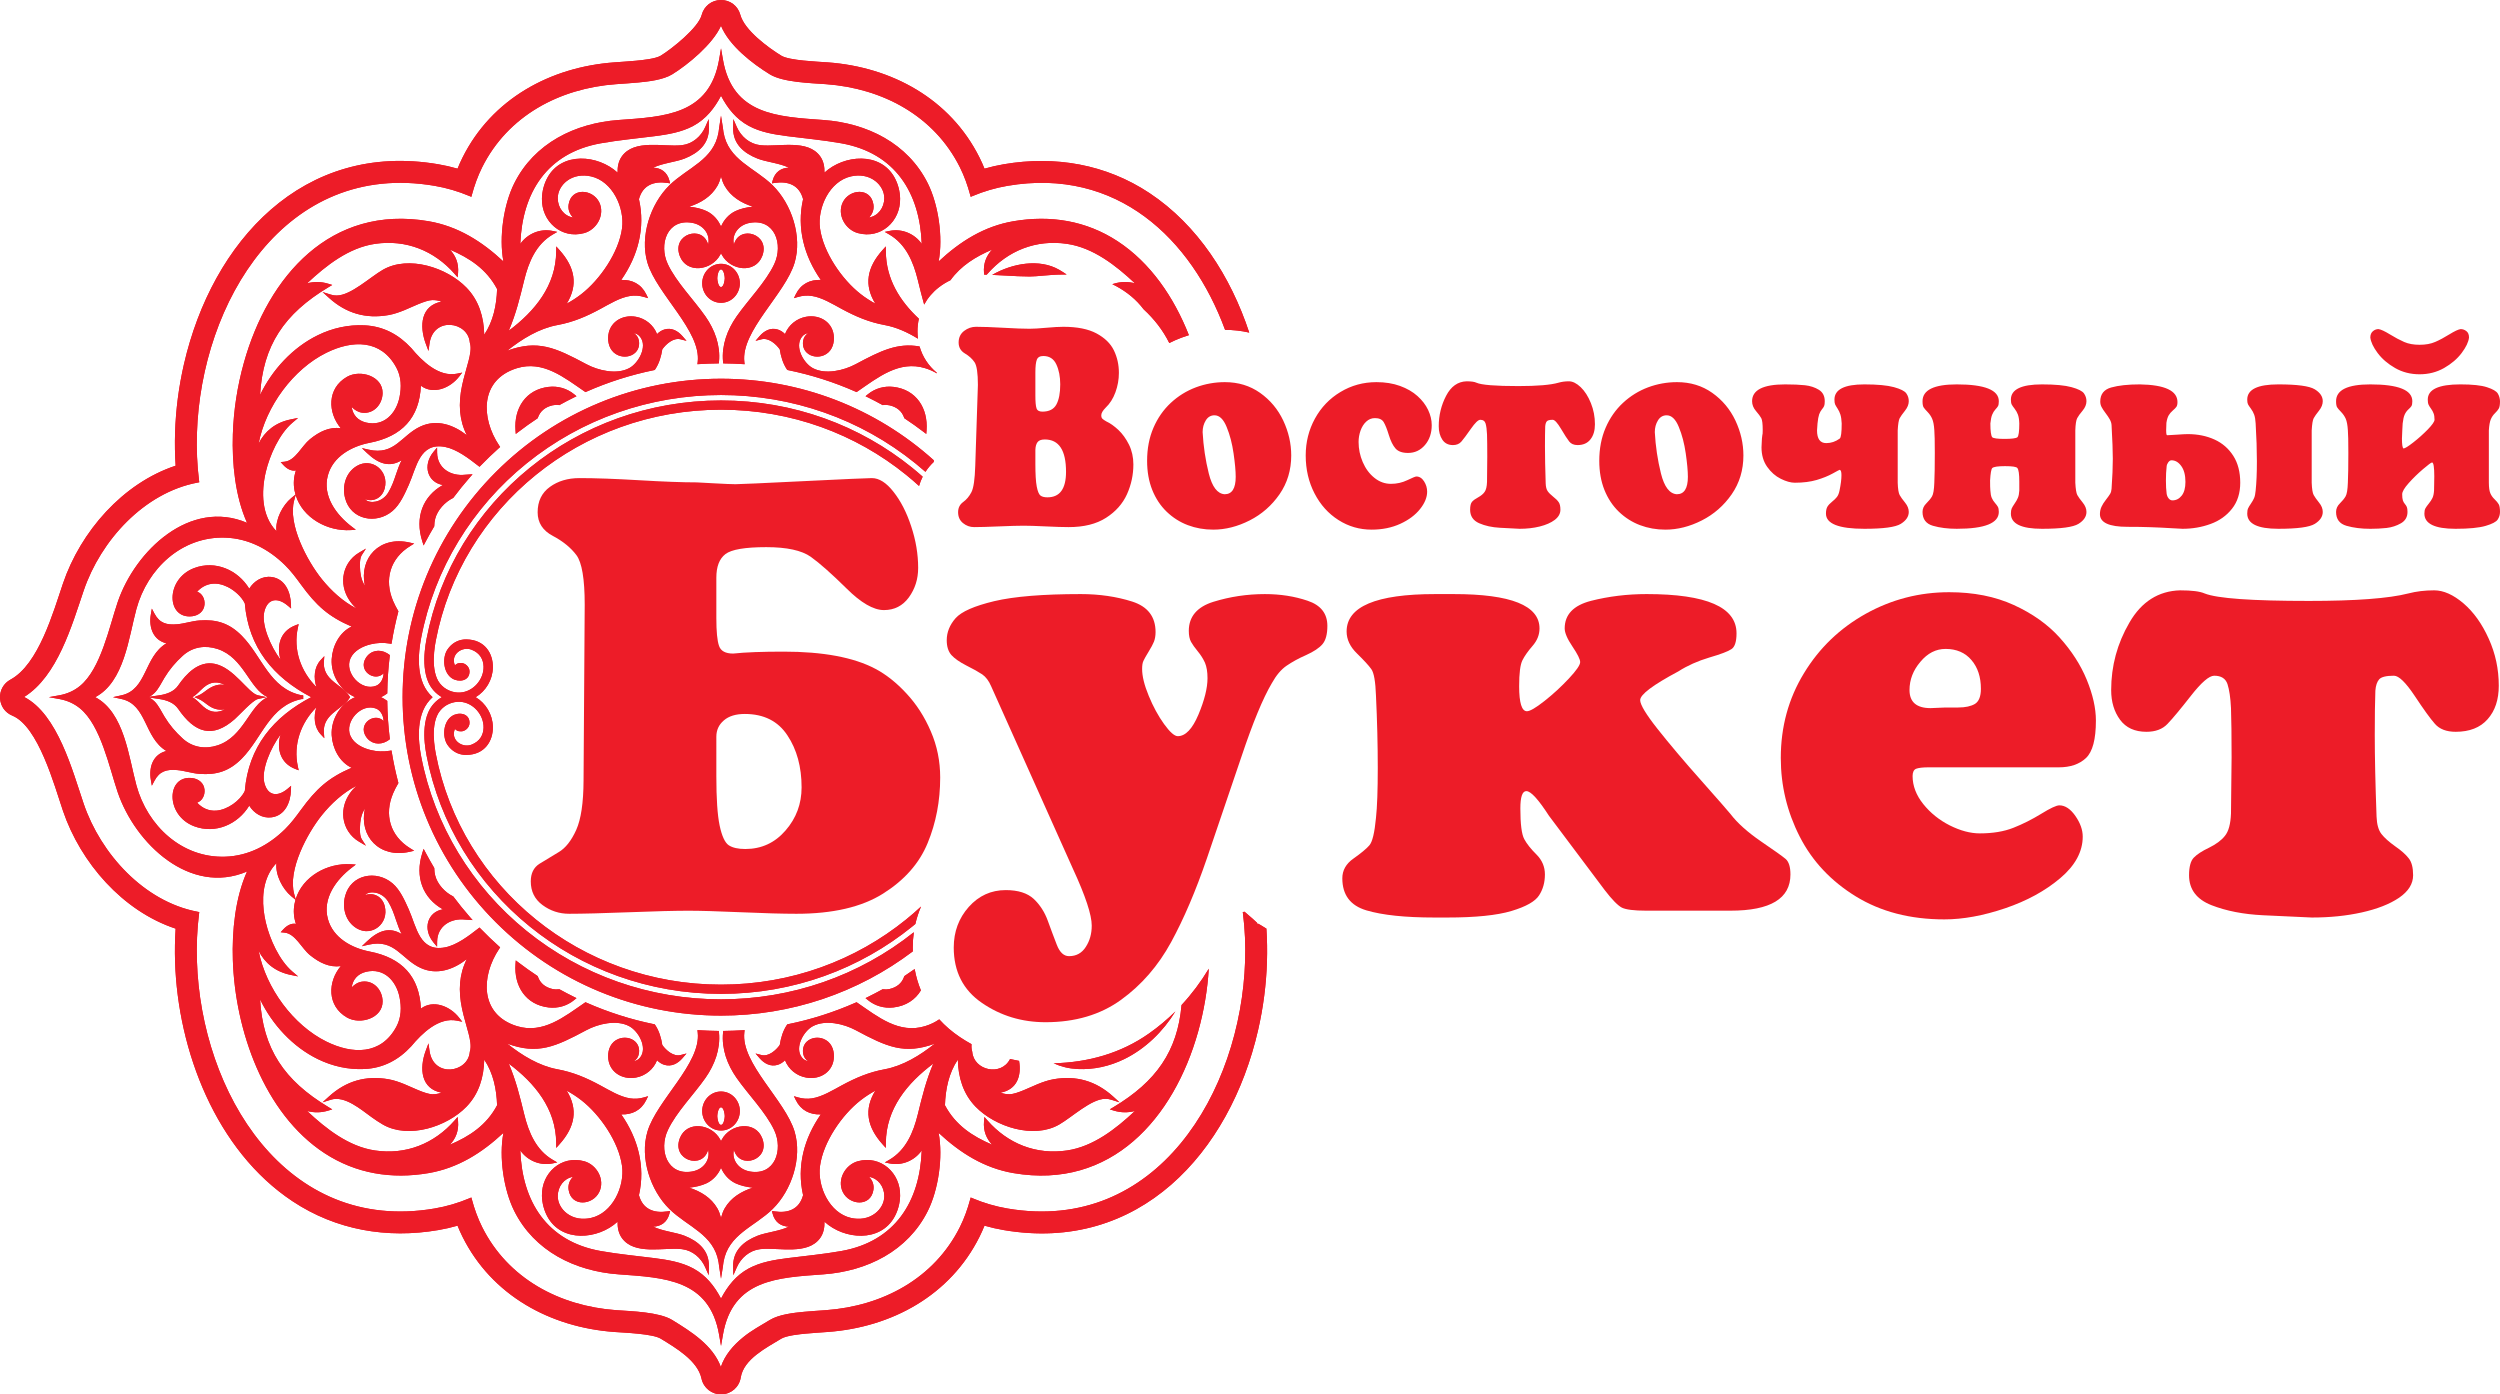 <?xml version="1.0" encoding="utf-8"?>
<!-- Generator: Adobe Illustrator 22.1.0, SVG Export Plug-In . SVG Version: 6.00 Build 0)  -->
<svg version="1.1" id="Layer_1" xmlns="http://www.w3.org/2000/svg" xmlns:xlink="http://www.w3.org/1999/xlink" x="0px" y="0px"
	 viewBox="0 0 453.543 252.957" style="enable-background:new 0 0 453.543 252.957;" xml:space="preserve">
<style type="text/css">
	.st0{fill-rule:evenodd;clip-rule:evenodd;fill:#ED1C28;}
	.st1{fill:#ED1C28;}
</style>
<path class="st0" d="M165.602,172.594c-9.968,7.536-22.121,11.653-34.797,11.653
	c-15.371,0-29.979-6.055-40.846-16.922c-10.868-10.868-16.922-25.475-16.922-40.847
	c0-15.372,6.054-29.979,16.922-40.848c10.867-10.866,25.475-16.922,40.846-16.922
	c14.342,0,28.016,5.271,38.611,14.802c-0.006,0.099-0.014,0.198-0.022,0.296
	c-0.579,0.542-1.081,1.143-1.502,1.793c-0.588-0.52-1.189-1.027-1.802-1.523
	c-10.004-8.095-22.424-12.412-35.285-12.412c-12.858,0-25.28,4.317-35.284,12.412
	c-9.866,7.984-16.709,19.128-19.109,31.626c-0.15,0.788-0.272,1.584-0.344,2.385
	c-0.179,1.98-0.087,4.137,0.694,5.984c0.395,0.93,0.981,1.744,1.718,2.407
	c-0.737,0.663-1.323,1.477-1.718,2.407c-0.781,1.847-0.873,4.003-0.694,5.984
	c0.072,0.8,0.194,1.596,0.344,2.383c2.4,12.497,9.243,23.643,19.109,31.627
	c10.004,8.095,22.426,12.414,35.284,12.414c12.73,0,25.029-4.233,34.98-12.17
	c-0.129,0.907-0.194,1.834-0.194,2.777
	C165.591,172.133,165.595,172.364,165.602,172.594L165.602,172.594z M166.062,167.622
	c-0.197,0.164-0.395,0.327-0.594,0.488c-9.41,7.616-21.489,12.194-34.663,12.194
	c-13.172,0-25.252-4.578-34.662-12.194c-9.569-7.745-16.377-18.633-18.759-31.042
	c-0.14-0.738-0.261-1.514-0.33-2.289c-0.171-1.887-0.074-3.868,0.622-5.508
	c0.52-1.232,1.413-2.177,2.48-2.793c-1.067-0.616-1.96-1.561-2.48-2.793
	c-0.696-1.641-0.793-3.621-0.622-5.508c0.069-0.776,0.19-1.551,0.33-2.289
	c2.382-12.408,9.19-23.298,18.759-31.043
	c9.41-7.613,21.49-12.193,34.662-12.193l0,0c13.174,0,25.253,4.58,34.663,12.193
	c0.654,0.529,1.294,1.074,1.922,1.631c-0.272,0.537-0.491,1.101-0.658,1.684
	c-0.765-0.697-1.55-1.373-2.356-2.025c-9.112-7.375-20.811-11.81-33.571-11.81
	c-12.76,0-24.458,4.435-33.569,11.81c-9.27,7.502-15.864,18.045-18.171,30.062
	c-0.128,0.664-0.237,1.38-0.304,2.123c-0.15,1.663-0.078,3.381,0.495,4.731
	c0.587,1.392,1.857,2.276,3.231,2.528c0.187,0.034,0.373,0.053,0.555,0.063
	c0.138-0.006,0.274-0.006,0.409-0.002c2.431-0.128,4.338-2.414,4.274-4.71
	c-0.036-1.276-0.637-2.47-2.189-3.07c-1.689-0.652-3.87,0.853-3.004,2.85
	c0.296-0.272,0.455-0.435,1.133-0.435c0.679,0,1.519,0.646,1.519,1.543
	c0,1.768-1.98,2.007-3.154,1.26c-1.602-1.015-1.831-3.689-0.894-5.182
	c0.098-0.157,0.214-0.315,0.348-0.47c0.871-1.008,1.98-1.439,3.101-1.428
	c3.374,0.03,4.884,2.551,4.833,5.114c-0.047,2.232-1.288,4.271-3.124,5.366
	c1.836,1.095,3.077,3.135,3.124,5.366c0.051,2.562-1.459,5.084-4.833,5.113
	c-1.121,0.011-2.23-0.42-3.101-1.43c-0.134-0.154-0.25-0.31-0.348-0.468
	c-0.937-1.493-0.708-4.166,0.894-5.18c1.174-0.748,3.154-0.51,3.154,1.26
	c0,0.895-0.84,1.541-1.519,1.541c-0.678,0-0.837-0.165-1.133-0.435
	c-0.866,1.997,1.315,3.503,3.004,2.85c1.552-0.6,2.153-1.793,2.189-3.068
	c0.064-2.299-1.843-4.583-4.274-4.713c-0.135,0.005-0.271,0.005-0.409,0
	c-0.182,0.009-0.368,0.029-0.555,0.063c-1.374,0.252-2.644,1.137-3.231,2.528
	c-0.573,1.35-0.645,3.065-0.495,4.729c0.067,0.744,0.176,1.46,0.304,2.126
	c2.307,12.016,8.901,22.56,18.171,30.061c9.111,7.375,20.809,11.808,33.569,11.808
	c12.76,0,24.459-4.433,33.571-11.808c0.936-0.757,1.844-1.546,2.724-2.364
	C166.656,165.475,166.31,166.532,166.062,167.622L166.062,167.622z M219.296,175.741
	c-0.236,3.842-0.889,7.686-1.923,11.384
	c-4.416,15.776-15.769,28.728-33.498,25.699c-5.35-0.915-9.7-3.678-13.59-7.302
	c0.832,4.437-0.049,10.318-1.962,14.158c-3.639,7.304-11.039,10.929-18.926,11.507
	c-8.312,0.608-16.516,0.886-18.249,10.997l-0.343,1.994l-0.341-1.994
	c-1.734-10.111-9.937-10.389-18.249-10.997c-7.887-0.578-15.287-4.203-18.927-11.507
	c-1.913-3.84-2.794-9.72-1.962-14.158c-3.89,3.624-8.24,6.387-13.589,7.302
	c-6.681,1.142-13.172,0.108-18.879-3.634
	c-11.001-7.21-16.223-22.384-16.617-35.051
	c-0.162-5.193,0.407-11.189,2.577-16.034c-10.318,4.408-20.282-5.018-23.469-14.388
	c-1.536-4.516-3.059-12.1-6.817-15.191c-1.103-0.906-2.359-1.455-3.761-1.708
	l-1.899-0.341l1.899-0.341c1.402-0.252,2.658-0.8,3.761-1.707
	c3.758-3.089,5.281-10.675,6.817-15.19c3.187-9.371,13.15-18.795,23.469-14.388
	c-2.17-4.845-2.739-10.842-2.577-16.034c0.135-4.374,0.819-8.778,1.999-12.991
	c4.417-15.775,15.77-28.723,33.497-25.694c5.35,0.914,9.7,3.678,13.589,7.302
	c-0.832-4.438,0.048-10.321,1.962-14.16c3.64-7.303,11.041-10.926,18.927-11.504
	c8.313-0.609,16.515-0.888,18.249-10.999l0.341-1.995l0.343,1.995
	c1.733,10.111,9.936,10.39,18.249,10.999c7.886,0.578,15.287,4.201,18.926,11.504
	c1.913,3.839,2.794,9.722,1.963,14.16c3.889-3.624,8.238-6.388,13.589-7.302
	c6.68-1.142,13.17-0.107,18.878,3.633c5.951,3.901,10.21,10.133,12.93,17.038
	c-0.453,0.138-0.904,0.29-1.349,0.457c-0.758,0.284-1.492,0.607-2.204,0.971
	c-1.125-2.273-2.67-4.29-4.669-6.135c-1.317-1.753-3.036-3.15-5.01-4.209
	c-0.217-0.117-0.437-0.227-0.658-0.332l0.292-0.089
	c1.312-0.398,2.563-0.386,3.805-0.074c-3.459-3.253-7.574-6.46-12.317-7.154
	c-5.603-0.821-10.735,1.21-14.452,5.464l-0.115,0.132l-0.465-0.013l-0.027-0.317
	c-0.15-1.708,0.436-3.119,1.475-4.22c-2.987,1.272-5.656,2.911-7.563,5.551
	c-0.729,0.344-1.425,0.769-2.08,1.273c-1.137,0.875-2.04,1.944-2.69,3.145
	c-0.404-1.412-0.759-2.86-1.144-4.429c-0.803-3.282-2.142-6.523-5.206-8.298
	l-0.79-0.458l0.895-0.182c2.246-0.458,4.54,0.538,5.805,2.359
	c-0.336-9.232-4.787-16.504-14.595-18.25c-3.257-0.579-6.479-0.869-9.749-1.288
	c-2.382-0.305-4.9-0.716-7.037-1.872c-2.31-1.25-3.842-3.197-5.03-5.464
	c-1.187,2.267-2.718,4.214-5.029,5.463c-2.137,1.157-4.653,1.568-7.036,1.873
	c-3.27,0.419-6.492,0.709-9.749,1.288c-9.809,1.746-14.26,9.018-14.596,18.251
	c1.266-1.821,3.559-2.818,5.806-2.36l0.894,0.182l-0.79,0.458
	c-3.064,1.775-4.404,5.016-5.207,8.298c-0.813,3.33-1.498,6.111-2.798,9.17
	c4.725-3.536,8.57-8.188,8.601-14.392l0.005-0.9l0.6,0.67
	c2.83,3.156,3.394,6.329,1.304,9.717c0.924-0.501,1.807-1.072,2.64-1.718
	c3.419-2.654,6.816-7.608,7.398-11.952c0.498-3.721-1.722-8.551-5.631-9.421
	c-1.526-0.339-3.125-0.135-4.388,0.832c-0.97,0.742-1.657,1.906-1.642,3.149
	c0.019,1.736,1.138,3.211,2.759,3.477c-0.603-0.619-0.933-1.445-0.79-2.364
	c0.49-3.141,4.38-2.819,5.562-0.378c1.083,2.238-0.447,4.951-2.753,5.577
	c-4.136,1.124-7.743-2.123-7.65-6.283c0.03-1.31,0.375-2.638,1.005-3.788
	c2.584-4.722,9.159-4.17,12.716-0.907c-0.025-1.032,0.162-2.075,0.769-2.932
	c2.248-3.178,7.508-1.709,10.749-2.029l0.201-0.023
	c1.89-0.232,3.439-1.579,4.188-3.293l0.627-1.436l0.037,1.567
	c0.07,2.937-1.921,4.609-4.425,5.601c-1.554,0.615-4.062,0.84-5.686,1.656
	c1.372,0.017,2.531,0.768,2.944,2.328l0.135,0.51l-0.522-0.079
	c-2.406-0.36-4.459,0.381-5.137,2.945c1.198,5.259-0.195,10.326-3.214,14.657
	c1.937-0.088,3.618,0.73,4.532,2.597l0.346,0.706l-0.755-0.221
	c-0.824-0.24-1.645-0.305-2.495-0.178c-1.849,0.274-3.791,1.478-5.423,2.358
	c-2.554,1.379-4.932,2.398-7.813,2.927c-3.255,0.597-6.414,2.511-9.069,4.645
	c5.53-2.037,8.725-0.568,14.346,2.445c2.168,1.163,5.497,1.946,7.781,0.721
	c1.688-0.905,3.339-3.883,2.006-5.639c-0.312-0.411-0.713-0.639-1.149-0.698
	c0.451,0.293,0.785,0.733,0.891,1.332c0.143,0.814-0.041,1.61-0.647,2.192
	c-0.797,0.763-2.058,0.907-3.059,0.5c-1.33-0.54-1.896-1.826-1.87-3.2
	c0.052-2.731,2.476-4.267,5.041-3.807c1.75,0.314,3.202,1.517,3.834,3.143
	c0.362-0.387,0.872-0.689,1.293-0.822c1.307-0.413,2.474,0.223,3.322,1.204
	l0.731,0.844l-1.08-0.281c-1.269-0.331-2.627,0.838-3.315,1.822
	c-0.199,1.271-0.566,2.548-1.29,3.625l-0.079,0.117l-0.139,0.029
	c-4.211,0.859-8.319,2.171-12.25,3.906l-0.177,0.078l-0.159-0.109
	c-3.679-2.516-7.557-5.7-12.302-4.22c-6.702,2.091-6.555,9.015-3.188,14.033
	l0.168,0.252l-0.226,0.2c-1.138,1.016-2.239,2.075-3.299,3.172l-0.217,0.224
	l-0.247-0.191c-1.672-1.304-3.883-3-5.999-3.409
	c-4.651-0.897-5.18,3.74-6.596,6.894c-0.726,1.616-1.567,3.547-2.939,4.718
	c-2.928,2.5-7.601,1.639-8.615-2.349c-0.557-2.187,0.119-4.627,2.142-5.818
	c2.716-1.599,5.877,0.866,5.054,4.062c-0.444,1.723-2.033,2.534-3.569,1.968
	c0.446,0.526,1.308,0.57,1.934,0.441c0.961-0.198,1.787-0.813,2.287-1.652
	c0.633-1.061,1.002-2.101,1.388-3.263c0.317-0.957,0.623-1.785,1.026-2.585
	c-2.127,1.309-4.135,0.731-6.301-1.336l-0.915-0.874l1.233,0.285
	c4.742,1.094,5.935-2.613,9.423-4.214c2.991-1.372,5.976-0.283,8.384,1.587
	c-1.397-2.777-1.554-5.704-0.861-8.999c0.324-1.54,0.809-3.015,1.194-4.535
	c0.24-0.947,0.538-2.264,0.226-3.22l-0.013-0.039l-0.003-0.04
	c-0.318-3.79-6.61-4.75-7.304,0.205l-0.189,1.355l-0.479-1.281
	c-1.249-3.338-0.857-6.966,2.832-7.664c-0.53-0.213-1.127-0.302-1.661-0.29
	c-1.275,0.027-3.813,1.325-5.068,1.831c-0.923,0.373-1.895,0.717-2.877,0.89
	c-4.131,0.724-7.702-0.327-10.791-3.119l-1.179-1.066l1.516,0.477
	c0.346,0.109,0.703,0.162,1.066,0.159c2.577-0.025,6.032-3.325,8.38-4.672
	c4.658-2.674,11.625-0.395,15.153,3.243c2.272,2.342,3.157,5.368,3.223,8.537
	c1.638-2.429,2.238-5.365,2.332-8.281c-1.907-3.613-5.007-5.641-8.556-7.152
	c1.038,1.1,1.624,2.511,1.476,4.219L83.028,50.316l-0.537-0.614
	c-3.718-4.252-8.85-6.285-14.453-5.464c-4.743,0.694-8.858,3.901-12.318,7.155
	c1.243-0.313,2.494-0.325,3.807,0.073l0.748,0.228l-0.671,0.401
	c-8.078,4.836-11.916,10.626-12.417,19.543c2.209-4.571,5.919-8.601,10.471-10.823
	c2.647-1.293,5.522-1.94,8.474-1.797c3.395,0.164,6.181,1.642,8.493,4.146
	c1.917,2.319,4.984,5.316,8.305,4.622l0.925-0.193l-0.581,0.746
	c-1.63,2.094-4.7,3.307-6.915,1.636c-0.267,5.803-3.408,9.212-9.309,10.355
	c-3.259,0.632-6.65,2.491-7.569,5.915c-1.005,3.743,1.51,7.145,4.336,9.3
	l0.741,0.565l-0.93,0.057c-4.234,0.26-8.725-2.196-9.992-6.348l-0.259,0.922
	c-1.225,4.355,2.373,11.054,5.011,14.328c1.686,2.093,3.818,4.061,6.261,5.318
	c-0.951-0.895-1.712-1.974-2.11-3.244c-0.525-1.677-0.322-3.489,0.623-4.977
	c0.497-0.783,1.174-1.435,1.974-1.904l1.251-0.736l-0.784,1.222
	c-0.477,0.743-0.312,2.902-0.13,3.729c0.134,0.605,0.358,1.25,0.72,1.783
	c-1.088-5.018,2.645-9.077,8.117-7.834l0.828,0.188l-0.723,0.446
	c-3.656,2.251-4.756,6.126-3.087,9.999c0.254,0.589,0.552,1.161,0.876,1.715
	l0.073,0.124l-0.037,0.139c-0.47,1.791-0.856,3.603-1.16,5.429l-0.058,0.342
	l-0.341-0.057c-1.135-0.189-2.263-0.139-3.383,0.123
	c-1.457,0.342-3.094,1.144-3.728,2.591c-1.133,2.583,2.004,6.025,4.683,4.933
	c0.831-0.339,1.317-1.325,1.333-2.249c-1.582,1.643-4.707-0.441-3.212-2.793
	c0.865-1.363,2.467-1.651,3.838-0.858c0.124,0.071,0.244,0.15,0.358,0.237
	l0.158,0.121l-0.024,0.197c-0.268,2.179-0.413,4.373-0.443,6.568l-0.002,0.174
	l-0.142,0.102c-0.315,0.228-0.649,0.423-0.999,0.581
	c0.35,0.159,0.684,0.353,0.999,0.581l0.142,0.102l0.002,0.174
	c0.03,2.195,0.175,4.387,0.443,6.566l0.024,0.197l-0.157,0.121
	c-0.114,0.088-0.234,0.166-0.358,0.237c-1.371,0.794-2.974,0.508-3.839-0.854
	c-1.495-2.352,1.63-4.437,3.212-2.795c-0.016-0.923-0.503-1.91-1.333-2.248
	c-2.679-1.091-5.816,2.348-4.683,4.932c0.634,1.447,2.271,2.249,3.728,2.591
	c1.119,0.262,2.248,0.312,3.383,0.123l0.342-0.058l0.057,0.342
	c0.303,1.827,0.69,3.639,1.16,5.43l0.037,0.139l-0.073,0.125
	c-0.325,0.553-0.622,1.126-0.876,1.715c-1.668,3.873-0.569,7.746,3.087,9.998
	l0.723,0.445l-0.828,0.188c-5.471,1.243-9.207-2.814-8.117-7.833
	c-0.362,0.534-0.586,1.179-0.721,1.786c-0.182,0.826-0.345,2.984,0.131,3.727
	l0.784,1.22l-1.251-0.734c-0.798-0.468-1.473-1.117-1.97-1.897
	c-0.948-1.488-1.153-3.301-0.629-4.979c0.398-1.273,1.16-2.355,2.113-3.249
	c-2.444,1.256-4.577,3.224-6.262,5.318c-2.637,3.274-6.236,9.972-5.011,14.326
	l0.259,0.923c1.268-4.152,5.759-6.608,9.992-6.348l0.93,0.057l-0.741,0.565
	c-2.825,2.155-5.341,5.557-4.336,9.3c0.919,3.423,4.31,5.283,7.569,5.914
	c5.901,1.145,9.042,4.554,9.309,10.356c2.215-1.671,5.285-0.457,6.915,1.636
	l0.581,0.747l-0.925-0.193c-3.32-0.696-6.388,2.303-8.318,4.636
	c-2.299,2.488-5.085,3.968-8.48,4.132c-2.952,0.143-5.827-0.505-8.474-1.797
	c-4.552-2.221-8.261-6.254-10.471-10.824c0.5,8.916,4.338,14.707,12.417,19.542
	l0.671,0.402l-0.748,0.228c-1.313,0.398-2.564,0.386-3.806,0.073
	c3.459,3.254,7.574,6.461,12.317,7.156c5.603,0.822,10.737-1.214,14.453-5.468
	l0.537-0.614l0.071,0.812c0.148,1.709-0.437,3.121-1.475,4.222
	c3.549-1.512,6.648-3.54,8.555-7.153c-0.094-2.915-0.694-5.851-2.332-8.279
	c-0.066,3.168-0.952,6.194-3.223,8.536c-3.527,3.638-10.496,5.919-15.153,3.245
	c-0.71-0.407-1.389-0.87-2.055-1.346c-1.91-1.361-4.865-3.966-7.391-3.167
	l-1.518,0.479l1.181-1.068c3.088-2.794,6.659-3.847,10.791-3.122
	c0.983,0.172,1.955,0.517,2.879,0.89c1.253,0.506,3.791,1.805,5.066,1.832
	c0.534,0.012,1.131-0.078,1.661-0.29c-3.689-0.698-4.08-4.325-2.832-7.663
	l0.479-1.281l0.189,1.354c0.694,4.955,6.986,3.995,7.304,0.205l0.003-0.041
	l0.013-0.038c0.312-0.956,0.014-2.273-0.226-3.22
	c-0.385-1.52-0.87-2.995-1.194-4.536c-0.693-3.295-0.536-6.221,0.861-8.997
	c-2.408,1.869-5.394,2.959-8.384,1.587c-3.488-1.602-4.681-5.31-9.423-4.215
	l-1.234,0.285l0.916-0.874c2.166-2.066,4.174-2.645,6.301-1.337
	c-0.403-0.799-0.709-1.627-1.026-2.584c-0.386-1.162-0.755-2.201-1.388-3.262
	c-0.5-0.84-1.326-1.454-2.287-1.652c-0.626-0.13-1.487-0.085-1.934,0.439
	c1.542-0.568,3.127,0.253,3.569,1.969c0.823,3.196-2.34,5.663-5.055,4.064
	c-2.023-1.192-2.698-3.633-2.141-5.82c1.014-3.989,5.686-4.848,8.615-2.35
	c1.372,1.171,2.214,3.104,2.939,4.719c1.416,3.155,1.945,7.789,6.596,6.892
	c2.117-0.408,4.328-2.104,5.999-3.408l0.247-0.192l0.217,0.225
	c1.06,1.099,2.161,2.156,3.3,3.174l0.225,0.201l-0.168,0.251
	c-3.369,5.017-3.513,11.941,3.188,14.032c4.745,1.48,8.624-1.704,12.301-4.221
	l0.16-0.109l0.177,0.078c3.93,1.737,8.039,3.048,12.25,3.907l0.139,0.028
	l0.079,0.118c0.724,1.076,1.091,2.353,1.29,3.624
	c0.688,0.984,2.047,2.153,3.315,1.824l1.078-0.281l-0.729,0.844
	c-0.848,0.981-2.015,1.616-3.322,1.203c-0.421-0.133-0.931-0.435-1.293-0.822
	c-0.632,1.626-2.084,2.828-3.834,3.142c-2.565,0.461-4.989-1.076-5.041-3.807
	c-0.026-1.375,0.54-2.66,1.87-3.2c1.002-0.407,2.263-0.262,3.059,0.502
	c0.607,0.582,0.79,1.377,0.647,2.191c-0.106,0.598-0.439,1.039-0.89,1.332
	c0.436-0.059,0.837-0.288,1.148-0.698c1.333-1.757-0.317-4.735-2.006-5.639
	c-2.284-1.225-5.613-0.44-7.781,0.722c-5.62,3.012-8.816,4.481-14.345,2.445
	c2.655,2.133,5.814,4.046,9.068,4.644c2.881,0.528,5.259,1.547,7.813,2.927
	c1.633,0.88,3.574,2.084,5.424,2.359c0.85,0.126,1.671,0.061,2.494-0.178
	l0.755-0.221l-0.346,0.706c-0.914,1.866-2.595,2.683-4.532,2.596
	c3.019,4.331,4.412,9.397,3.214,14.657c0.678,2.564,2.73,3.307,5.136,2.944
	l0.523-0.079l-0.135,0.511c-0.413,1.56-1.572,2.31-2.944,2.328
	c1.624,0.817,4.132,1.042,5.686,1.656c2.505,0.991,4.495,2.664,4.425,5.602
	l-0.037,1.567l-0.627-1.437c-0.75-1.715-2.298-3.06-4.183-3.294l-0.201-0.022
	c-3.245-0.32-8.507,1.148-10.754-2.029c-0.607-0.858-0.794-1.899-0.769-2.932
	c-3.556,3.263-10.132,3.815-12.716-0.907c-0.631-1.15-0.975-2.478-1.005-3.788
	c-0.093-4.16,3.513-7.406,7.65-6.283c2.306,0.626,3.836,3.339,2.753,5.576
	c-1.182,2.442-5.072,2.764-5.562-0.378c-0.143-0.919,0.187-1.745,0.791-2.364
	c-1.622,0.266-2.741,1.742-2.76,3.479c-0.015,1.242,0.672,2.405,1.642,3.147
	c1.263,0.968,2.862,1.172,4.388,0.832c3.907-0.87,6.129-5.698,5.631-9.419
	c-0.582-4.345-3.978-9.298-7.398-11.952c-0.833-0.646-1.716-1.217-2.639-1.718
	c2.09,3.388,1.524,6.559-1.305,9.717l-0.6,0.671l-0.005-0.901
	c-0.031-6.204-3.876-10.857-8.601-14.393c1.3,3.059,1.985,5.84,2.798,9.169
	c0.803,3.283,2.143,6.524,5.207,8.3l0.791,0.458l-0.896,0.182
	c-2.246,0.456-4.539-0.541-5.805-2.361c0.336,9.233,4.787,16.505,14.596,18.251
	c3.257,0.579,6.479,0.869,9.75,1.288c2.382,0.305,4.899,0.717,7.036,1.872
	c2.31,1.251,3.841,3.196,5.028,5.463c1.188-2.267,2.72-4.213,5.03-5.463
	c2.136-1.155,4.654-1.567,7.036-1.872c3.27-0.419,6.493-0.709,9.75-1.288
	c9.808-1.746,14.259-9.018,14.595-18.251c-1.265,1.821-3.559,2.817-5.805,2.361
	l-0.896-0.182l0.791-0.458c3.064-1.776,4.403-5.017,5.206-8.3
	c0.815-3.328,1.5-6.11,2.799-9.169c-4.725,3.536-8.57,8.189-8.601,14.393
	l-0.004,0.901l-0.601-0.671c-2.828-3.158-3.395-6.329-1.304-9.718
	c-0.924,0.502-1.807,1.073-2.64,1.719c-3.42,2.654-6.816,7.607-7.398,11.952
	c-0.498,3.722,1.724,8.549,5.632,9.419c1.527,0.339,3.125,0.136,4.387-0.832
	c0.969-0.742,1.657-1.905,1.642-3.147c-0.02-1.738-1.138-3.212-2.759-3.479
	c0.604,0.619,0.934,1.445,0.79,2.364c-0.491,3.142-4.381,2.82-5.563,0.378
	c-1.083-2.237,0.449-4.95,2.754-5.576c4.136-1.123,7.742,2.123,7.65,6.283
	c-0.029,1.31-0.375,2.638-1.006,3.788c-2.585,4.722-9.158,4.17-12.715,0.907
	c0.025,1.033-0.161,2.075-0.769,2.932c-2.249,3.176-7.508,1.709-10.75,2.028
	l-0.201,0.022c-1.89,0.236-3.438,1.583-4.188,3.296l-0.629,1.436l-0.036-1.567
	c-0.066-2.937,1.923-4.611,4.427-5.602c1.554-0.614,4.063-0.839,5.687-1.656
	c-1.372-0.018-2.53-0.769-2.944-2.328l-0.135-0.511l0.523,0.079
	c2.406,0.363,4.457-0.38,5.133-2.944c-1.197-5.26,0.198-10.326,3.216-14.657
	c-1.937,0.087-3.619-0.73-4.532-2.596l-0.346-0.706l0.754,0.221
	c0.825,0.239,1.645,0.304,2.495,0.178c1.85-0.275,3.791-1.479,5.424-2.359
	c2.555-1.38,4.933-2.399,7.815-2.927c3.254-0.598,6.413-2.511,9.067-4.645
	c-5.528,2.037-8.725,0.567-14.346-2.444c-2.168-1.162-5.497-1.947-7.781-0.722
	c-1.689,0.905-3.339,3.882-2.006,5.639c0.312,0.41,0.713,0.638,1.148,0.698
	c-0.451-0.293-0.784-0.734-0.89-1.333c-0.144-0.813,0.041-1.609,0.648-2.191
	c0.797-0.764,2.057-0.908,3.058-0.5c1.33,0.539,1.896,1.825,1.87,3.199
	c-0.052,2.732-2.475,4.268-5.041,3.807c-1.75-0.314-3.202-1.516-3.833-3.143
	c-0.363,0.388-0.873,0.69-1.294,0.823c-1.307,0.413-2.474-0.222-3.322-1.203
	l-0.729-0.844l1.078,0.281c1.268,0.329,2.628-0.84,3.315-1.824
	c0.199-1.271,0.566-2.548,1.29-3.624l0.079-0.118l0.14-0.028
	c4.21-0.859,8.318-2.172,12.249-3.907l0.177-0.078l0.16,0.109
	c3.678,2.517,7.556,5.701,12.301,4.221c0.992-0.31,1.833-0.726,2.536-1.225
	c1.073,1.186,2.321,2.262,3.743,3.216c0.692,0.464,1.397,0.893,2.115,1.288
	c-0.034,0.47-0.01,0.932,0.12,1.33l0.013,0.038l0.004,0.041
	c0.279,3.351,5.23,4.489,6.853,1.285c0.541,0.129,1.088,0.241,1.638,0.338
	c0.463,2.703-0.361,5.196-3.353,5.762c0.53,0.212,1.127,0.302,1.661,0.29
	c1.275-0.027,3.81-1.324,5.065-1.831c0.924-0.373,1.897-0.719,2.881-0.891
	c4.134-0.725,7.702,0.329,10.792,3.122l1.182,1.068l-1.519-0.479
	c-0.348-0.111-0.707-0.163-1.072-0.16c-2.576,0.027-6.028,3.326-8.376,4.673
	c-4.657,2.673-11.627,0.393-15.154-3.245c-2.272-2.342-3.156-5.368-3.221-8.535
	c-1.638,2.427-2.239,5.363-2.333,8.278c1.908,3.613,5.008,5.642,8.556,7.153
	c-1.038-1.101-1.624-2.513-1.474-4.222l0.071-0.812l0.536,0.614
	c3.716,4.254,8.849,6.29,14.452,5.468c4.742-0.695,8.858-3.902,12.317-7.155
	c-1.243,0.312-2.493,0.324-3.805-0.074l-0.749-0.228l0.672-0.402
	c7.766-4.649,11.612-10.18,12.343-18.523
	C216.217,180.329,217.864,178.123,219.296,175.741L219.296,175.741z M213.24,183.484
	c-2.245,3.659-5.47,6.796-9.287,8.658c-2.647,1.292-5.521,1.94-8.473,1.797
	c-1.566-0.075-3.004-0.431-4.324-1.038c6.21-0.161,12.148-1.779,17.287-5.402
	C210.168,186.283,211.766,184.942,213.24,183.484L213.24,183.484z M40.835,128.677
	c-0.93,0.179-1.882,0.051-2.864-0.592c-0.639-0.419-1.238-0.99-1.945-1.288
	l-0.76-0.32l0.76-0.32c0.148-0.062,0.29-0.135,0.427-0.217
	c0.368-0.217,0.706-0.486,1.049-0.74c1.193-0.882,2.244-1.126,3.293-0.941
	c-1.208-0.618-2.506-0.708-3.871,0.476c-0.737,0.639-1.254,1.32-2.043,1.742
	c0.79,0.423,1.303,1.102,2.043,1.744
	C38.304,129.418,39.615,129.312,40.835,128.677L40.835,128.677z M27.051,126.418
	l1.893-0.284c1.283-0.193,2.605-0.646,3.371-1.761
	c1.476-2.149,3.7-4.5,6.577-3.954c3.563,0.676,6.14,5.337,7.897,5.72
	l1.559,0.338l-1.559,0.339c-0.94,0.205-3.358,2.903-4.206,3.65
	c-4.052,3.567-7.238,2.53-10.268-1.883c-0.766-1.114-2.087-1.569-3.371-1.763
	l-1.898-0.286c0.354,0.177,0.681,0.406,0.98,0.704
	c0.732,0.73,1.259,1.857,1.795,2.744c0.929,1.538,2.002,2.804,3.334,4.014
	c1.779,1.613,4.085,1.963,6.326,1.22c4.791-1.587,5.745-7.249,9.074-8.738
	c-3.329-1.489-4.284-7.15-9.074-8.737c-2.241-0.743-4.547-0.394-6.326,1.22
	c-1.332,1.209-2.405,2.475-3.334,4.013c-0.536,0.886-1.063,2.013-1.795,2.742
	C27.729,126.013,27.404,126.241,27.051,126.418L27.051,126.418z M30.188,136.246
	c-4.097-2.46-3.481-8.412-8.14-9.43l-1.551-0.339l1.551-0.338
	c4.659-1.019,4.043-6.969,8.14-9.429c-2.313-0.559-3.252-2.768-2.815-5.289
	l0.174-1.001l0.475,0.898c0.934,1.764,2.238,2.093,4.094,1.935
	c1.377-0.116,2.7-0.591,4.069-0.692c3.16-0.235,5.465,0.53,7.685,2.783
	c3.696,3.747,5.06,9.607,10.852,10.79l0.012,0.002h0.232l0.005,0.049
	l0.058,0.011l-0.028,0.282l0.028,0.282l-0.058,0.011l-0.005,0.049h-0.232
	l-0.012,0.003c-5.792,1.181-7.156,7.041-10.852,10.789
	c-2.22,2.253-4.525,3.018-7.685,2.783c-1.369-0.102-2.692-0.577-4.069-0.693
	c-1.854-0.156-3.161,0.175-4.094,1.937l-0.475,0.898l-0.174-1.001
	C26.936,139.013,27.874,136.804,30.188,136.246L30.188,136.246z M56.458,126.477
	c-6.885-3.596-11.379-9.031-12.046-17.012c-0.592-1.246-1.915-2.391-3.129-2.989
	c-2.043-1.006-4.006-0.751-5.521,0.862c0.928,0.326,1.439,1.337,1.343,2.356
	c-0.113,1.206-1.062,1.957-2.215,2.101c-4.716,0.59-4.954-6.73,0.331-8.734
	c3.849-1.459,7.944,0.341,9.995,3.734c0.867-1.387,2.365-2.344,4.065-2.116
	c2.441,0.326,3.439,2.734,3.504,4.932l0.023,0.781l-0.595-0.507
	c-1.786-1.522-3.631-1.392-4.254,1.048c-0.585,2.295,1.099,6.31,2.938,8.757
	c-0.737-2.483-0.114-5.166,2.688-6.242l0.602-0.231l-0.14,0.63
	c-0.888,4.023,0.528,7.98,3.356,10.792c-0.539-1.655-0.426-3.592,0.759-4.875
	l0.676-0.731l-0.075,0.993c-0.083,1.125,0.235,2.041,0.969,2.889
	c1.05,1.214,2.895,2.084,3.664,3.386l0.104,0.176l-0.104,0.177
	c-0.646,1.095-2.144,1.946-3.099,2.814c-1.052,0.956-1.644,1.989-1.534,3.462
	l0.075,0.992l-0.676-0.73c-1.185-1.283-1.298-3.22-0.759-4.875
	c-2.828,2.812-4.244,6.769-3.356,10.793l0.14,0.63l-0.603-0.231
	c-2.801-1.076-3.424-3.759-2.687-6.243c-1.839,2.447-3.523,6.463-2.938,8.757
	c0.623,2.44,2.469,2.569,4.254,1.047l0.595-0.507l-0.023,0.782
	c-0.065,2.198-1.063,4.606-3.505,4.932c-1.699,0.228-3.197-0.73-4.064-2.118
	c-2.05,3.393-6.146,5.197-9.995,3.736c-5.286-2.005-5.047-9.325-0.331-8.734
	c1.153,0.144,2.102,0.895,2.215,2.1c0.096,1.019-0.416,2.031-1.343,2.357
	c0.925,0.987,2.093,1.555,3.514,1.441c1.978-0.158,4.281-1.766,5.136-3.567
	C45.079,135.509,49.572,130.074,56.458,126.477L56.458,126.477z M17.274,126.477
	c5.276,2.766,6.069,10.818,7.47,15.983c1.993,7.347,8.244,13.226,16.128,12.959
	c4.2-0.142,7.864-2.074,10.83-4.987c1.1-1.081,1.985-2.271,2.889-3.512
	c2.791-3.826,4.967-5.808,9.202-7.634c-2.205-1.023-3.49-3.538-3.622-5.915
	c-0.16-2.879,1.612-5.766,4.252-6.894c-2.64-1.127-4.412-4.013-4.252-6.891
	c0.132-2.377,1.416-4.894,3.622-5.916c-4.236-1.827-6.413-3.809-9.204-7.638
	c-0.903-1.239-1.788-2.428-2.887-3.508c-2.966-2.913-6.63-4.846-10.83-4.987
	c-7.884-0.266-14.135,5.612-16.128,12.958
	C23.344,115.66,22.55,123.713,17.274,126.477L17.274,126.477z M130.806,41.093
	c0.517-1.205,1.415-2.225,2.624-2.801c0.889-0.425,2.008-0.68,3.138-0.803
	c-2.078-0.67-3.986-1.809-5.104-3.766c-0.284-0.495-0.496-1.096-0.659-1.711
	c-0.161,0.615-0.374,1.216-0.658,1.712c-1.119,1.956-3.026,3.095-5.104,3.765
	c1.13,0.123,2.249,0.378,3.139,0.803
	C129.39,38.869,130.289,39.888,130.806,41.093L130.806,41.093z M130.806,211.862
	c-0.517,1.206-1.416,2.226-2.624,2.803c-0.89,0.424-2.01,0.678-3.141,0.802
	c2.079,0.669,3.987,1.809,5.106,3.765c0.284,0.496,0.497,1.097,0.658,1.712
	c0.163-0.615,0.375-1.216,0.659-1.712c1.119-1.956,3.028-3.096,5.107-3.765
	c-1.131-0.124-2.252-0.378-3.141-0.802
	C132.222,214.088,131.323,213.067,130.806,211.862L130.806,211.862z M131.483,50.475
	c0-0.347-0.175-1.595-0.678-1.595c-0.502,0-0.677,1.248-0.677,1.595
	c0,0.347,0.175,1.594,0.677,1.594C131.308,52.069,131.483,50.822,131.483,50.475
	L131.483,50.475z M131.483,202.481c0-0.348-0.174-1.594-0.678-1.594
	c-0.502,0-0.677,1.247-0.677,1.594c0,0.347,0.175,1.593,0.677,1.593
	C131.309,204.074,131.483,202.828,131.483,202.481L131.483,202.481z M53.609,163.229
	l-0.788-0.653c-1.521-1.264-2.904-3.823-2.668-5.985
	c-0.503,0.515-0.928,1.097-1.275,1.741c-1.454,2.702-1.338,6.122-0.651,9.029
	c0.706,2.988,2.435,6.877,4.823,8.903l1.029,0.873l-1.322-0.268
	c-2.786-0.564-4.715-2.146-5.84-4.381c1.323,6.795,6.306,13.519,12.294,16.471
	c4.725,2.33,9.921,2.468,12.699-2.701c0.903-1.678,0.943-3.548,0.566-5.379
	c-0.612-2.97-2.845-5.339-6.062-4.581c-1.53,0.362-2.429,1.43-2.608,2.832
	c0.516-0.55,1.172-0.962,1.937-1.05c2.114-0.244,3.644,1.574,3.668,3.572
	c0.037,3.056-4.04,4.335-6.472,2.935c-3.644-2.1-3.493-6.513-1.11-9.319
	c-2.082,0.281-3.901-0.618-5.603-2c-1.515-1.23-2.638-3.884-4.611-4.077
	l-0.691-0.067l0.469-0.513c0.634-0.692,1.461-1.171,2.294-1.003
	c-0.397-1.165-0.491-2.396-0.257-3.63
	C53.478,163.723,53.539,163.473,53.609,163.229L53.609,163.229z M53.609,89.726
	c-0.07-0.242-0.13-0.49-0.178-0.743c-0.235-1.236-0.142-2.469,0.256-3.636
	c-0.833,0.169-1.659-0.309-2.294-1.002L50.924,83.833l0.691-0.067
	c1.973-0.194,3.095-2.847,4.611-4.078c1.702-1.382,3.521-2.282,5.603-2
	c-2.381-2.806-2.535-7.219,1.11-9.318c2.432-1.4,6.509-0.123,6.472,2.935
	c-0.024,1.998-1.554,3.813-3.668,3.571c-0.765-0.088-1.421-0.5-1.937-1.051
	c0.178,1.403,1.077,2.472,2.608,2.833c3.219,0.758,5.45-1.613,6.062-4.584
	c0.376-1.828,0.335-3.7-0.566-5.376c-2.778-5.168-7.974-5.032-12.699-2.702
	c-5.988,2.952-10.97,9.677-12.293,16.472c1.124-2.235,3.053-3.817,5.839-4.381
	l1.322-0.268l-1.029,0.872c-2.389,2.027-4.117,5.917-4.823,8.906
	c-0.862,3.648-0.792,7.988,1.926,10.77c-0.237-2.162,1.146-4.722,2.668-5.987
	L53.609,89.726L53.609,89.726z M80.343,87.989
	c-2.739-0.458-3.785-3.522-1.653-6.07l0.604-0.72l0.01,0.94
	c0.029,2.804,2.477,4.291,5.09,3.986c0.169-0.013,0.337-0.024,0.506-0.034
	l0.831-0.052l-0.548,0.626c-1.015,1.162-1.987,2.363-2.91,3.598l-0.05,0.067
	l-0.075,0.036c-1.421,0.703-2.786,2.166-3.191,3.726
	c-0.109,0.421-0.165,0.855-0.17,1.29l-0.001,0.094l-0.048,0.08
	c-0.524,0.877-1.022,1.767-1.5,2.669L76.85,98.958l-0.25-0.79
	C75.237,93.852,76.702,90.04,80.343,87.989L80.343,87.989z M80.342,164.968
	c-3.642-2.052-5.104-5.865-3.742-10.181l0.25-0.79l0.388,0.733
	c0.478,0.902,0.977,1.793,1.5,2.671l0.048,0.08l0.001,0.093
	c0.005,0.436,0.061,0.869,0.17,1.289c0.405,1.561,1.77,3.024,3.191,3.727
	l0.075,0.037l0.05,0.067c0.923,1.236,1.896,2.434,2.91,3.597l0.549,0.628
	l-0.832-0.054c-0.168-0.01-0.336-0.022-0.52-0.035
	c-2.598-0.303-5.047,1.18-5.076,3.985l-0.01,0.94l-0.604-0.72
	C76.558,168.488,77.604,165.425,80.342,164.968L80.342,164.968z M93.522,78.087
	c-0.302-4.03,1.868-7.417,5.999-7.899c1.68-0.197,3.346,0.271,4.653,1.35
	l0.413,0.341l-0.481,0.237c-0.855,0.422-1.7,0.863-2.535,1.324l-0.101,0.057
	l-0.115-0.017c-0.377-0.053-0.759-0.031-1.13,0.054
	c-1.256,0.289-2.21,0.998-2.64,2.23l-0.039,0.11l-0.097,0.065
	c-1.151,0.759-2.275,1.561-3.371,2.398l-0.509,0.389L93.522,78.087L93.522,78.087z
	 M133.146,44.369c0.982-3.666,6.632-1.909,5.15,2.051
	c-1.234,3.298-5.809,2.698-7.359-0.222c-0.047-0.087-0.09-0.176-0.132-0.266
	c-0.041,0.09-0.084,0.179-0.131,0.266c-1.548,2.92-6.124,3.519-7.358,0.222
	c-1.482-3.96,4.167-5.717,5.15-2.051c0.436-1.853-0.845-3.583-2.902-3.944
	c-4.538-0.796-6.093,3.916-4.408,7.502c1.524,3.246,4.722,6.469,6.821,9.475
	c1.684,2.412,2.745,5.244,2.462,8.217l-0.029,0.309l-0.313,0.004
	c-1.053,0.012-2.106,0.05-3.157,0.116l-0.416,0.026l0.05-0.414
	c0.667-5.591-7.435-12.326-9.122-18.013c-1.403-4.733,0.525-10.634,3.995-14.036
	c3.281-3.218,8.06-4.568,8.914-9.633c0.029-0.263,0.062-0.521,0.101-0.782
	l0.339-2.217l0.348,2.216c0.04,0.261,0.072,0.52,0.101,0.773
	c0.854,5.075,5.632,6.426,8.914,9.643c3.472,3.403,5.399,9.302,3.995,14.036
	c-1.689,5.686-9.788,12.422-9.122,18.013l0.05,0.414l-0.416-0.026
	c-1.052-0.066-2.105-0.104-3.159-0.116l-0.312-0.004l-0.03-0.309
	c-0.282-2.973,0.78-5.806,2.464-8.217c2.1-3.005,5.298-6.229,6.821-9.475
	c1.685-3.586,0.131-8.298-4.407-7.502C133.991,40.786,132.709,42.516,133.146,44.369
	L133.146,44.369z M167.534,78.337c-1.096-0.837-2.221-1.639-3.372-2.398
	l-0.098-0.065l-0.039-0.111c-0.429-1.232-1.383-1.94-2.639-2.229
	c-0.37-0.085-0.753-0.107-1.129-0.054l-0.115,0.017l-0.101-0.056
	c-0.835-0.462-1.681-0.903-2.537-1.325l-0.481-0.237l0.414-0.341
	c1.308-1.077,2.974-1.548,4.653-1.35c4.132,0.482,6.302,3.869,6.001,7.899
	l-0.048,0.638L167.534,78.337L167.534,78.337z M97.585,177.192
	c0.431,1.232,1.384,1.941,2.64,2.231c0.371,0.085,0.754,0.105,1.13,0.052
	l0.115-0.016l0.101,0.056c0.835,0.461,1.68,0.902,2.535,1.324l0.481,0.236
	l-0.413,0.342c-1.306,1.08-2.973,1.548-4.653,1.352
	c-4.131-0.483-6.302-3.869-5.999-7.899l0.047-0.638l0.509,0.388
	c1.096,0.837,2.221,1.637,3.371,2.397l0.097,0.065L97.585,177.192L97.585,177.192z
	 M167.067,179.672c-0.998,1.668-2.686,2.829-4.977,3.097
	c-1.68,0.196-3.347-0.272-4.653-1.352l-0.414-0.342l0.482-0.237
	c0.856-0.42,1.7-0.862,2.535-1.323l0.101-0.056l0.114,0.016
	c0.377,0.053,0.76,0.033,1.131-0.052c1.256-0.29,2.21-0.998,2.639-2.231
	l0.039-0.11l0.098-0.065c0.598-0.395,1.189-0.802,1.774-1.218
	C166.182,177.148,166.56,178.442,167.067,179.672L167.067,179.672z M128.466,208.586
	c-0.983,3.666-6.631,1.91-5.15-2.05c1.235-3.299,5.809-2.699,7.358,0.222
	c0.047,0.087,0.09,0.176,0.131,0.266c0.042-0.09,0.085-0.179,0.132-0.266
	c1.55-2.92,6.125-3.522,7.359-0.221c1.481,3.959-4.167,5.715-5.15,2.05
	c-0.437,1.853,0.844,3.583,2.902,3.944c4.538,0.795,6.092-3.917,4.407-7.503
	c-1.523-3.246-4.721-6.47-6.821-9.475c-1.683-2.41-2.746-5.242-2.464-8.213
	l0.03-0.309l0.311-0.005c1.054-0.015,2.108-0.052,3.159-0.119l0.417-0.026
	l-0.05,0.414c-0.666,5.593,7.433,12.327,9.122,18.013
	c1.404,4.734-0.523,10.634-3.995,14.036c-3.281,3.217-8.06,4.57-8.913,9.633
	c-0.03,0.264-0.062,0.523-0.102,0.784l-0.348,2.216l-0.339-2.217
	c-0.039-0.262-0.072-0.52-0.1-0.774c-0.855-5.072-5.634-6.425-8.915-9.642
	c-3.471-3.402-5.399-9.302-3.995-14.035c1.687-5.688,9.789-12.421,9.122-18.014
	l-0.05-0.414l0.416,0.026c1.052,0.066,2.105,0.104,3.159,0.119l0.311,0.005
	l0.029,0.309c0.283,2.971-0.779,5.803-2.462,8.213
	c-2.099,3.005-5.297,6.229-6.821,9.475c-1.685,3.587-0.13,8.298,4.408,7.503
	C127.621,212.17,128.902,210.439,128.466,208.586L128.466,208.586z M134.223,51.396
	c0,1.905-1.482,3.54-3.418,3.54c-1.935,0-3.416-1.635-3.416-3.54
	c0-1.904,1.483-3.536,3.416-3.536C132.739,47.86,134.223,49.492,134.223,51.396
	L134.223,51.396z M134.223,201.557c0,1.904-1.484,3.54-3.418,3.54
	s-3.416-1.635-3.416-3.54c0-1.904,1.482-3.538,3.416-3.538
	S134.223,199.653,134.223,201.557L134.223,201.557z M180.003,49.869
	c3.689-2.129,8.585-2.97,12.137-0.931c0.471,0.27,0.928,0.564,1.376,0.87
	c-0.2-0.003-0.401-0.006-0.601-0.006c-1.262,0-2.541,0.096-3.796,0.21
	c-0.756,0.068-1.569,0.147-2.329,0.147c-1.434,0-2.896-0.084-4.327-0.166
	C181.645,49.946,180.824,49.903,180.003,49.869L180.003,49.869z M169.943,67.73
	c-0.605-0.369-1.297-0.682-2.086-0.929c-4.745-1.48-8.623,1.704-12.301,4.22
	l-0.16,0.109l-0.177-0.078c-3.93-1.736-8.039-3.047-12.249-3.906l-0.14-0.029
	l-0.079-0.117c-0.724-1.077-1.091-2.354-1.29-3.625
	c-0.687-0.984-2.046-2.153-3.315-1.822l-1.08,0.281l0.731-0.844
	c0.848-0.981,2.015-1.617,3.322-1.204c0.421,0.133,0.931,0.435,1.294,0.822
	c0.631-1.626,2.083-2.829,3.833-3.143c2.565-0.46,4.989,1.076,5.041,3.807
	c0.026,1.374-0.54,2.66-1.869,3.2c-1.002,0.407-2.262,0.264-3.058-0.5
	c-0.608-0.582-0.793-1.378-0.649-2.192c0.106-0.598,0.439-1.039,0.891-1.332
	c-0.436,0.059-0.837,0.288-1.149,0.698c-1.332,1.757,0.317,4.734,2.006,5.639
	c2.284,1.225,5.613,0.441,7.781-0.721c4.619-2.475,7.601-3.908,11.584-3.211
	c0.53,1.863,1.604,3.508,3.12,4.762c0,0.027,0,0.053,0,0.079L169.943,67.73
	L169.943,67.73z M166.534,61.445c-1.895-1.17-3.936-2.09-6.015-2.471
	c-2.881-0.529-5.26-1.548-7.815-2.927c-1.632-0.88-3.574-2.084-5.423-2.358
	c-0.851-0.127-1.671-0.062-2.496,0.178l-0.753,0.221l0.345-0.706
	c0.913-1.867,2.595-2.685,4.532-2.597c-3.018-4.331-4.413-9.398-3.216-14.657
	c-0.676-2.564-2.728-3.305-5.134-2.945l-0.521,0.079l0.134-0.51
	c0.414-1.559,1.571-2.31,2.943-2.328c-1.623-0.816-4.133-1.041-5.686-1.656
	c-2.503-0.992-4.493-2.664-4.427-5.601l0.036-1.566l0.629,1.435
	c0.75,1.711,2.298,3.06,4.183,3.293l0.202,0.023
	c3.246,0.32,8.505-1.148,10.754,2.029c0.608,0.857,0.794,1.9,0.769,2.932
	c3.557-3.262,10.13-3.814,12.715,0.907c0.63,1.15,0.977,2.478,1.006,3.788
	c0.092,4.16-3.514,7.407-7.65,6.283c-2.305-0.626-3.837-3.339-2.754-5.577
	c1.182-2.442,5.072-2.763,5.563,0.378c0.144,0.919-0.186,1.746-0.789,2.363
	c1.62-0.265,2.738-1.739,2.758-3.476c0.015-1.243-0.673-2.407-1.642-3.149
	c-1.262-0.967-2.86-1.171-4.387-0.832c-3.909,0.87-6.13,5.699-5.632,9.421
	c0.582,4.344,3.979,9.298,7.398,11.952c0.833,0.647,1.716,1.218,2.64,1.718
	c-2.09-3.388-1.526-6.561,1.304-9.717l0.601-0.67l0.004,0.9
	c0.025,5.008,2.536,9.005,5.988,12.22c-0.166,0.742-0.25,1.513-0.25,2.301
	C166.448,60.571,166.477,61.012,166.534,61.445L166.534,61.445z M130.777,247.99
	c0.713-2.157,2.261-3.935,4.022-5.369c1.605-1.307,3.135-2.087,4.852-3.144
	c1.635-1.005,4.318-1.316,6.216-1.492c1.333-0.124,2.669-0.205,4.004-0.302
	c10.214-0.747,19.604-5.709,24.282-15.097c0.784-1.575,1.386-3.259,1.843-4.957
	l0.103-0.384l0.367,0.154c2.029,0.856,4.141,1.475,6.313,1.846
	c27.058,4.622,42.365-21.168,43.103-44.903c0.089-2.85-0.02-5.723-0.38-8.553
	l-0.041-0.324l0.321-0.061c5.272,4.476-0.28,0.385,3.966,3.065
	c0.133,1.994,0.164,3.997,0.102,5.995c-0.13,4.179-0.676,8.35-1.612,12.425
	c-5.109,22.237-21.601,40.46-46.128,36.269c-1.182-0.202-2.353-0.468-3.506-0.8
	c-0.274,0.678-0.572,1.346-0.898,2c-5.308,10.652-15.921,16.433-27.545,17.283
	c-1.308,0.096-2.618,0.175-3.924,0.297c-1.12,0.105-3.579,0.35-4.504,0.92
	c-2.616,1.608-6.813,3.678-7.349,7.046c-0.278,1.739-1.726,3.005-3.486,3.052
	c-1.757,0.046-3.269-1.148-3.636-2.868c-0.697-3.27-4.744-5.605-7.384-7.23
	c-1.455-0.896-6.568-1.08-8.428-1.217c-11.623-0.85-22.237-6.63-27.545-17.283
	c-0.326-0.654-0.624-1.322-0.897-2c-1.153,0.332-2.323,0.598-3.505,0.8
	c-9.296,1.589-18.52,0.012-26.431-5.234
	c-13.889-9.21-20.809-27.331-21.311-43.46c-0.061-1.998-0.031-4.001,0.102-5.995
	c-9.608-3.18-17.232-11.947-20.44-21.377c-1.544-4.538-4.447-15.308-9.183-17.265
	c-1.32-0.546-2.16-1.736-2.235-3.163c-0.072-1.416,0.652-2.701,1.899-3.374
	c5.102-2.753,7.754-12.238,9.519-17.428c3.208-9.429,10.833-18.196,20.44-21.375
	c-0.133-1.995-0.163-3.997-0.102-5.996c0.131-4.178,0.676-8.35,1.612-12.424
	C38.482,43.828,54.977,25.607,79.503,29.798c1.182,0.202,2.352,0.469,3.505,0.8
	c0.273-0.677,0.571-1.345,0.897-1.999c5.308-10.653,15.921-16.435,27.545-17.285
	c1.309-0.096,2.62-0.174,3.926-0.296c1.118-0.105,3.578-0.35,4.502-0.92
	c2.035-1.253,6.815-5.065,7.421-7.39c0.42-1.609,1.827-2.701,3.49-2.708
	c1.666-0.007,3.083,1.071,3.517,2.679c0.757,2.813,5.032,5.945,7.427,7.419
	c1.456,0.897,6.568,1.079,8.428,1.216c11.625,0.85,22.237,6.633,27.545,17.285
	c0.326,0.654,0.624,1.322,0.898,1.999c1.153-0.331,2.324-0.597,3.506-0.8
	c9.296-1.588,18.522-0.013,26.431,5.233c8.754,5.806,14.737,15.152,18.092,25.308
	c-1.417-0.33-2.883-0.493-4.382-0.496c-6.085-16.535-19.613-29.524-39.472-26.132
	c-2.172,0.372-4.284,0.991-6.314,1.845l-0.366,0.154l-0.103-0.384
	c-0.457-1.697-1.059-3.381-1.843-4.956c-4.678-9.388-14.069-14.348-24.282-15.097
	c-2.821-0.207-7.833-0.327-10.22-1.795c-3.138-1.931-7.35-5.152-8.852-8.804
	c-1.491,3.359-6.048,7.085-8.839,8.804c-1.635,1.006-4.318,1.316-6.216,1.493
	c-1.333,0.125-2.669,0.204-4.004,0.302c-10.214,0.747-19.604,5.71-24.281,15.097
	c-0.785,1.575-1.386,3.26-1.844,4.956l-0.103,0.384l-0.366-0.154
	c-2.03-0.855-4.141-1.473-6.313-1.845C51.775,29.089,36.467,54.878,35.73,78.614
	c-0.089,2.85,0.02,5.723,0.38,8.553l0.041,0.324l-0.32,0.061
	c-9.694,1.831-17.559,10.504-20.648,19.59
	c-2.138,6.285-4.753,15.556-10.807,19.3c6.096,3.111,8.804,13.486,10.807,19.372
	c3.09,9.086,10.954,17.758,20.648,19.59l0.32,0.061l-0.041,0.324
	c-0.36,2.83-0.469,5.703-0.38,8.553c0.737,23.735,16.044,49.525,43.102,44.903
	c2.172-0.371,4.284-0.989,6.313-1.846l0.367-0.154l0.103,0.384
	c0.457,1.698,1.059,3.382,1.844,4.957c4.677,9.389,14.068,14.348,24.281,15.097
	c2.821,0.207,7.834,0.325,10.22,1.794
	C125.396,241.592,129.326,244.045,130.777,247.99L130.777,247.99z"/>
<path class="st0" d="M165.602,172.594c-9.968,7.536-22.121,11.653-34.797,11.653
	c-15.371,0-29.979-6.055-40.846-16.922c-10.868-10.868-16.922-25.475-16.922-40.847
	c0-15.372,6.054-29.979,16.922-40.848c10.867-10.866,25.475-16.922,40.846-16.922
	c14.342,0,28.016,5.271,38.611,14.802c-0.006,0.099-0.014,0.198-0.022,0.296
	c-0.579,0.542-1.081,1.143-1.502,1.793c-0.588-0.52-1.189-1.027-1.802-1.523
	c-10.004-8.095-22.424-12.412-35.285-12.412c-12.858,0-25.28,4.317-35.284,12.412
	c-9.866,7.984-16.709,19.128-19.109,31.626c-0.15,0.788-0.272,1.584-0.344,2.385
	c-0.179,1.98-0.087,4.137,0.694,5.984c0.395,0.93,0.981,1.744,1.718,2.407
	c-0.737,0.663-1.323,1.477-1.718,2.407c-0.781,1.847-0.873,4.003-0.694,5.984
	c0.072,0.8,0.194,1.596,0.344,2.383c2.4,12.497,9.243,23.643,19.109,31.627
	c10.004,8.095,22.426,12.414,35.284,12.414c12.73,0,25.029-4.233,34.98-12.17
	c-0.129,0.907-0.194,1.834-0.194,2.777
	C165.591,172.133,165.595,172.364,165.602,172.594L165.602,172.594z M166.062,167.622
	c-0.197,0.164-0.395,0.327-0.594,0.488c-9.41,7.616-21.489,12.194-34.663,12.194
	c-13.172,0-25.252-4.578-34.662-12.194c-9.569-7.745-16.377-18.633-18.759-31.042
	c-0.14-0.738-0.261-1.514-0.33-2.289c-0.171-1.887-0.074-3.868,0.622-5.508
	c0.52-1.232,1.413-2.177,2.48-2.793c-1.067-0.616-1.96-1.561-2.48-2.793
	c-0.696-1.641-0.793-3.621-0.622-5.508c0.069-0.776,0.19-1.551,0.33-2.289
	c2.382-12.408,9.19-23.298,18.759-31.043
	c9.41-7.613,21.49-12.193,34.662-12.193l0,0c13.174,0,25.253,4.58,34.663,12.193
	c0.654,0.529,1.294,1.074,1.922,1.631c-0.272,0.537-0.491,1.101-0.658,1.684
	c-0.765-0.697-1.55-1.373-2.356-2.025c-9.112-7.375-20.811-11.81-33.571-11.81
	c-12.76,0-24.458,4.435-33.569,11.81c-9.27,7.502-15.864,18.045-18.171,30.062
	c-0.128,0.664-0.237,1.38-0.304,2.123c-0.15,1.663-0.078,3.381,0.495,4.731
	c0.587,1.392,1.857,2.276,3.231,2.528c0.187,0.034,0.373,0.053,0.555,0.063
	c0.138-0.006,0.274-0.006,0.409-0.002c2.431-0.128,4.338-2.414,4.274-4.71
	c-0.036-1.276-0.637-2.47-2.189-3.07c-1.689-0.652-3.87,0.853-3.004,2.85
	c0.296-0.272,0.455-0.435,1.133-0.435c0.679,0,1.519,0.646,1.519,1.543
	c0,1.768-1.98,2.007-3.154,1.26c-1.602-1.015-1.831-3.689-0.894-5.182
	c0.098-0.157,0.214-0.315,0.348-0.47c0.871-1.008,1.98-1.439,3.101-1.428
	c3.374,0.03,4.884,2.551,4.833,5.114c-0.047,2.232-1.288,4.271-3.124,5.366
	c1.836,1.095,3.077,3.135,3.124,5.366c0.051,2.562-1.459,5.084-4.833,5.113
	c-1.121,0.011-2.23-0.42-3.101-1.43c-0.134-0.154-0.25-0.31-0.348-0.468
	c-0.937-1.493-0.708-4.166,0.894-5.18c1.174-0.748,3.154-0.51,3.154,1.26
	c0,0.895-0.84,1.541-1.519,1.541c-0.678,0-0.837-0.165-1.133-0.435
	c-0.866,1.997,1.315,3.503,3.004,2.85c1.552-0.6,2.153-1.793,2.189-3.068
	c0.064-2.299-1.843-4.583-4.274-4.713c-0.135,0.005-0.271,0.005-0.409,0
	c-0.182,0.009-0.368,0.029-0.555,0.063c-1.374,0.252-2.644,1.137-3.231,2.528
	c-0.573,1.35-0.645,3.065-0.495,4.729c0.067,0.744,0.176,1.46,0.304,2.126
	c2.307,12.016,8.901,22.56,18.171,30.061c9.111,7.375,20.809,11.808,33.569,11.808
	c12.76,0,24.459-4.433,33.571-11.808c0.936-0.757,1.844-1.546,2.724-2.364
	C166.656,165.475,166.31,166.532,166.062,167.622L166.062,167.622z M219.296,175.741
	c-0.236,3.842-0.889,7.686-1.923,11.384
	c-4.416,15.776-15.769,28.728-33.498,25.699c-5.35-0.915-9.7-3.678-13.59-7.302
	c0.832,4.437-0.049,10.318-1.962,14.158c-3.639,7.304-11.039,10.929-18.926,11.507
	c-8.312,0.608-16.516,0.886-18.249,10.997l-0.343,1.994l-0.341-1.994
	c-1.734-10.111-9.937-10.389-18.249-10.997c-7.887-0.578-15.287-4.203-18.927-11.507
	c-1.913-3.84-2.794-9.72-1.962-14.158c-3.89,3.624-8.24,6.387-13.589,7.302
	c-6.681,1.142-13.172,0.108-18.879-3.634
	c-11.001-7.21-16.223-22.384-16.617-35.051
	c-0.162-5.193,0.407-11.189,2.577-16.034c-10.318,4.408-20.282-5.018-23.469-14.388
	c-1.536-4.516-3.059-12.1-6.817-15.191c-1.103-0.906-2.359-1.455-3.761-1.708
	l-1.899-0.341l1.899-0.341c1.402-0.252,2.658-0.8,3.761-1.707
	c3.758-3.089,5.281-10.675,6.817-15.19c3.187-9.371,13.15-18.795,23.469-14.388
	c-2.17-4.845-2.739-10.842-2.577-16.034c0.135-4.374,0.819-8.778,1.999-12.991
	c4.417-15.775,15.77-28.723,33.497-25.694c5.35,0.914,9.7,3.678,13.589,7.302
	c-0.832-4.438,0.048-10.321,1.962-14.16c3.64-7.303,11.041-10.926,18.927-11.504
	c8.313-0.609,16.515-0.888,18.249-10.999l0.341-1.995l0.343,1.995
	c1.733,10.111,9.936,10.39,18.249,10.999c7.886,0.578,15.287,4.201,18.926,11.504
	c1.913,3.839,2.794,9.722,1.963,14.16c3.889-3.624,8.238-6.388,13.589-7.302
	c6.68-1.142,13.17-0.107,18.878,3.633c5.951,3.901,10.21,10.133,12.93,17.038
	c-0.453,0.138-0.904,0.29-1.349,0.457c-0.758,0.284-1.492,0.607-2.204,0.971
	c-1.125-2.273-2.67-4.29-4.669-6.135c-1.317-1.753-3.036-3.15-5.01-4.209
	c-0.217-0.117-0.437-0.227-0.658-0.332l0.292-0.089
	c1.312-0.398,2.563-0.386,3.805-0.074c-3.459-3.253-7.574-6.46-12.317-7.154
	c-5.603-0.821-10.735,1.21-14.452,5.464l-0.115,0.132l-0.465-0.013l-0.027-0.317
	c-0.15-1.708,0.436-3.119,1.475-4.22c-2.987,1.272-5.656,2.911-7.563,5.551
	c-0.729,0.344-1.425,0.769-2.08,1.273c-1.137,0.875-2.04,1.944-2.69,3.145
	c-0.404-1.412-0.759-2.86-1.144-4.429c-0.803-3.282-2.142-6.523-5.206-8.298
	l-0.79-0.458l0.895-0.182c2.246-0.458,4.54,0.538,5.805,2.359
	c-0.336-9.232-4.787-16.504-14.595-18.25c-3.257-0.579-6.479-0.869-9.749-1.288
	c-2.382-0.305-4.9-0.716-7.037-1.872c-2.31-1.25-3.842-3.197-5.03-5.464
	c-1.187,2.267-2.718,4.214-5.029,5.463c-2.137,1.157-4.653,1.568-7.036,1.873
	c-3.27,0.419-6.492,0.709-9.749,1.288c-9.809,1.746-14.26,9.018-14.596,18.251
	c1.266-1.821,3.559-2.818,5.806-2.36l0.894,0.182l-0.79,0.458
	c-3.064,1.775-4.404,5.016-5.207,8.298c-0.813,3.33-1.498,6.111-2.798,9.17
	c4.725-3.536,8.57-8.188,8.601-14.392l0.005-0.9l0.6,0.67
	c2.83,3.156,3.394,6.329,1.304,9.717c0.924-0.501,1.807-1.072,2.64-1.718
	c3.419-2.654,6.816-7.608,7.398-11.952c0.498-3.721-1.722-8.551-5.631-9.421
	c-1.526-0.339-3.125-0.135-4.388,0.832c-0.97,0.742-1.657,1.906-1.642,3.149
	c0.019,1.736,1.138,3.211,2.759,3.477c-0.603-0.619-0.933-1.445-0.79-2.364
	c0.49-3.141,4.38-2.819,5.562-0.378c1.083,2.238-0.447,4.951-2.753,5.577
	c-4.136,1.124-7.743-2.123-7.65-6.283c0.03-1.31,0.375-2.638,1.005-3.788
	c2.584-4.722,9.159-4.17,12.716-0.907c-0.025-1.032,0.162-2.075,0.769-2.932
	c2.248-3.178,7.508-1.709,10.749-2.029l0.201-0.023
	c1.89-0.232,3.439-1.579,4.188-3.293l0.627-1.436l0.037,1.567
	c0.07,2.937-1.921,4.609-4.425,5.601c-1.554,0.615-4.062,0.84-5.686,1.656
	c1.372,0.017,2.531,0.768,2.944,2.328l0.135,0.51l-0.522-0.079
	c-2.406-0.36-4.459,0.381-5.137,2.945c1.198,5.259-0.195,10.326-3.214,14.657
	c1.937-0.088,3.618,0.73,4.532,2.597l0.346,0.706l-0.755-0.221
	c-0.824-0.24-1.645-0.305-2.495-0.178c-1.849,0.274-3.791,1.478-5.423,2.358
	c-2.554,1.379-4.932,2.398-7.813,2.927c-3.255,0.597-6.414,2.511-9.069,4.645
	c5.53-2.037,8.725-0.568,14.346,2.445c2.168,1.163,5.497,1.946,7.781,0.721
	c1.688-0.905,3.339-3.883,2.006-5.639c-0.312-0.411-0.713-0.639-1.149-0.698
	c0.451,0.293,0.785,0.733,0.891,1.332c0.143,0.814-0.041,1.61-0.647,2.192
	c-0.797,0.763-2.058,0.907-3.059,0.5c-1.33-0.54-1.896-1.826-1.87-3.2
	c0.052-2.731,2.476-4.267,5.041-3.807c1.75,0.314,3.202,1.517,3.834,3.143
	c0.362-0.387,0.872-0.689,1.293-0.822c1.307-0.413,2.474,0.223,3.322,1.204
	l0.731,0.844l-1.08-0.281c-1.269-0.331-2.627,0.838-3.315,1.822
	c-0.199,1.271-0.566,2.548-1.29,3.625l-0.079,0.117l-0.139,0.029
	c-4.211,0.859-8.319,2.171-12.25,3.906l-0.177,0.078l-0.159-0.109
	c-3.679-2.516-7.557-5.7-12.302-4.22c-6.702,2.091-6.555,9.015-3.188,14.033
	l0.168,0.252l-0.226,0.2c-1.138,1.016-2.239,2.075-3.299,3.172l-0.217,0.224
	l-0.247-0.191c-1.672-1.304-3.883-3-5.999-3.409
	c-4.651-0.897-5.18,3.74-6.596,6.894c-0.726,1.616-1.567,3.547-2.939,4.718
	c-2.928,2.5-7.601,1.639-8.615-2.349c-0.557-2.187,0.119-4.627,2.142-5.818
	c2.716-1.599,5.877,0.866,5.054,4.062c-0.444,1.723-2.033,2.534-3.569,1.968
	c0.446,0.526,1.308,0.57,1.934,0.441c0.961-0.198,1.787-0.813,2.287-1.652
	c0.633-1.061,1.002-2.101,1.388-3.263c0.317-0.957,0.623-1.785,1.026-2.585
	c-2.127,1.309-4.135,0.731-6.301-1.336l-0.915-0.874l1.233,0.285
	c4.742,1.094,5.935-2.613,9.423-4.214c2.991-1.372,5.976-0.283,8.384,1.587
	c-1.397-2.777-1.554-5.704-0.861-8.999c0.324-1.54,0.809-3.015,1.194-4.535
	c0.24-0.947,0.538-2.264,0.226-3.22l-0.013-0.039l-0.003-0.04
	c-0.318-3.79-6.61-4.75-7.304,0.205l-0.189,1.355l-0.479-1.281
	c-1.249-3.338-0.857-6.966,2.832-7.664c-0.53-0.213-1.127-0.302-1.661-0.29
	c-1.275,0.027-3.813,1.325-5.068,1.831c-0.923,0.373-1.895,0.717-2.877,0.89
	c-4.131,0.724-7.702-0.327-10.791-3.119l-1.179-1.066l1.516,0.477
	c0.346,0.109,0.703,0.162,1.066,0.159c2.577-0.025,6.032-3.325,8.38-4.672
	c4.658-2.674,11.625-0.395,15.153,3.243c2.272,2.342,3.157,5.368,3.223,8.537
	c1.638-2.429,2.238-5.365,2.332-8.281c-1.907-3.613-5.007-5.641-8.556-7.152
	c1.038,1.1,1.624,2.511,1.476,4.219L83.028,50.316l-0.537-0.614
	c-3.718-4.252-8.85-6.285-14.453-5.464c-4.743,0.694-8.858,3.901-12.318,7.155
	c1.243-0.313,2.494-0.325,3.807,0.073l0.748,0.228l-0.671,0.401
	c-8.078,4.836-11.916,10.626-12.417,19.543c2.209-4.571,5.919-8.601,10.471-10.823
	c2.647-1.293,5.522-1.94,8.474-1.797c3.395,0.164,6.181,1.642,8.493,4.146
	c1.917,2.319,4.984,5.316,8.305,4.622l0.925-0.193l-0.581,0.746
	c-1.63,2.094-4.7,3.307-6.915,1.636c-0.267,5.803-3.408,9.212-9.309,10.355
	c-3.259,0.632-6.65,2.491-7.569,5.915c-1.005,3.743,1.51,7.145,4.336,9.3
	l0.741,0.565l-0.93,0.057c-4.234,0.26-8.725-2.196-9.992-6.348l-0.259,0.922
	c-1.225,4.355,2.373,11.054,5.011,14.328c1.686,2.093,3.818,4.061,6.261,5.318
	c-0.951-0.895-1.712-1.974-2.11-3.244c-0.525-1.677-0.322-3.489,0.623-4.977
	c0.497-0.783,1.174-1.435,1.974-1.904l1.251-0.736l-0.784,1.222
	c-0.477,0.743-0.312,2.902-0.13,3.729c0.134,0.605,0.358,1.25,0.72,1.783
	c-1.088-5.018,2.645-9.077,8.117-7.834l0.828,0.188l-0.723,0.446
	c-3.656,2.251-4.756,6.126-3.087,9.999c0.254,0.589,0.552,1.161,0.876,1.715
	l0.073,0.124l-0.037,0.139c-0.47,1.791-0.856,3.603-1.16,5.429l-0.058,0.342
	l-0.341-0.057c-1.135-0.189-2.263-0.139-3.383,0.123
	c-1.457,0.342-3.094,1.144-3.728,2.591c-1.133,2.583,2.004,6.025,4.683,4.933
	c0.831-0.339,1.317-1.325,1.333-2.249c-1.582,1.643-4.707-0.441-3.212-2.793
	c0.865-1.363,2.467-1.651,3.838-0.858c0.124,0.071,0.244,0.15,0.358,0.237
	l0.158,0.121l-0.024,0.197c-0.268,2.179-0.413,4.373-0.443,6.568l-0.002,0.174
	l-0.142,0.102c-0.315,0.228-0.649,0.423-0.999,0.581
	c0.35,0.159,0.684,0.353,0.999,0.581l0.142,0.102l0.002,0.174
	c0.03,2.195,0.175,4.387,0.443,6.566l0.024,0.197l-0.157,0.121
	c-0.114,0.088-0.234,0.166-0.358,0.237c-1.371,0.794-2.974,0.508-3.839-0.854
	c-1.495-2.352,1.63-4.437,3.212-2.795c-0.016-0.923-0.503-1.91-1.333-2.248
	c-2.679-1.091-5.816,2.348-4.683,4.932c0.634,1.447,2.271,2.249,3.728,2.591
	c1.119,0.262,2.248,0.312,3.383,0.123l0.342-0.058l0.057,0.342
	c0.303,1.827,0.69,3.639,1.16,5.43l0.037,0.139l-0.073,0.125
	c-0.325,0.553-0.622,1.126-0.876,1.715c-1.668,3.873-0.569,7.746,3.087,9.998
	l0.723,0.445l-0.828,0.188c-5.471,1.243-9.207-2.814-8.117-7.833
	c-0.362,0.534-0.586,1.179-0.721,1.786c-0.182,0.826-0.345,2.984,0.131,3.727
	l0.784,1.22l-1.251-0.734c-0.798-0.468-1.473-1.117-1.97-1.897
	c-0.948-1.488-1.153-3.301-0.629-4.979c0.398-1.273,1.16-2.355,2.113-3.249
	c-2.444,1.256-4.577,3.224-6.262,5.318c-2.637,3.274-6.236,9.972-5.011,14.326
	l0.259,0.923c1.268-4.152,5.759-6.608,9.992-6.348l0.93,0.057l-0.741,0.565
	c-2.825,2.155-5.341,5.557-4.336,9.3c0.919,3.423,4.31,5.283,7.569,5.914
	c5.901,1.145,9.042,4.554,9.309,10.356c2.215-1.671,5.285-0.457,6.915,1.636
	l0.581,0.747l-0.925-0.193c-3.32-0.696-6.388,2.303-8.318,4.636
	c-2.299,2.488-5.085,3.968-8.48,4.132c-2.952,0.143-5.827-0.505-8.474-1.797
	c-4.552-2.221-8.261-6.254-10.471-10.824c0.5,8.916,4.338,14.707,12.417,19.542
	l0.671,0.402l-0.748,0.228c-1.313,0.398-2.564,0.386-3.806,0.073
	c3.459,3.254,7.574,6.461,12.317,7.156c5.603,0.822,10.737-1.214,14.453-5.468
	l0.537-0.614l0.071,0.812c0.148,1.709-0.437,3.121-1.475,4.222
	c3.549-1.512,6.648-3.54,8.555-7.153c-0.094-2.915-0.694-5.851-2.332-8.279
	c-0.066,3.168-0.952,6.194-3.223,8.536c-3.527,3.638-10.496,5.919-15.153,3.245
	c-0.71-0.407-1.389-0.87-2.055-1.346c-1.91-1.361-4.865-3.966-7.391-3.167
	l-1.518,0.479l1.181-1.068c3.088-2.794,6.659-3.847,10.791-3.122
	c0.983,0.172,1.955,0.517,2.879,0.89c1.253,0.506,3.791,1.805,5.066,1.832
	c0.534,0.012,1.131-0.078,1.661-0.29c-3.689-0.698-4.08-4.325-2.832-7.663
	l0.479-1.281l0.189,1.354c0.694,4.955,6.986,3.995,7.304,0.205l0.003-0.041
	l0.013-0.038c0.312-0.956,0.014-2.273-0.226-3.22
	c-0.385-1.52-0.87-2.995-1.194-4.536c-0.693-3.295-0.536-6.221,0.861-8.997
	c-2.408,1.869-5.394,2.959-8.384,1.587c-3.488-1.602-4.681-5.31-9.423-4.215
	l-1.234,0.285l0.916-0.874c2.166-2.066,4.174-2.645,6.301-1.337
	c-0.403-0.799-0.709-1.627-1.026-2.584c-0.386-1.162-0.755-2.201-1.388-3.262
	c-0.5-0.84-1.326-1.454-2.287-1.652c-0.626-0.13-1.487-0.085-1.934,0.439
	c1.542-0.568,3.127,0.253,3.569,1.969c0.823,3.196-2.34,5.663-5.055,4.064
	c-2.023-1.192-2.698-3.633-2.141-5.82c1.014-3.989,5.686-4.848,8.615-2.35
	c1.372,1.171,2.214,3.104,2.939,4.719c1.416,3.155,1.945,7.789,6.596,6.892
	c2.117-0.408,4.328-2.104,5.999-3.408l0.247-0.192l0.217,0.225
	c1.06,1.099,2.161,2.156,3.3,3.174l0.225,0.201l-0.168,0.251
	c-3.369,5.017-3.513,11.941,3.188,14.032c4.745,1.48,8.624-1.704,12.301-4.221
	l0.16-0.109l0.177,0.078c3.93,1.737,8.039,3.048,12.25,3.907l0.139,0.028
	l0.079,0.118c0.724,1.076,1.091,2.353,1.29,3.624
	c0.688,0.984,2.047,2.153,3.315,1.824l1.078-0.281l-0.729,0.844
	c-0.848,0.981-2.015,1.616-3.322,1.203c-0.421-0.133-0.931-0.435-1.293-0.822
	c-0.632,1.626-2.084,2.828-3.834,3.142c-2.565,0.461-4.989-1.076-5.041-3.807
	c-0.026-1.375,0.54-2.66,1.87-3.2c1.002-0.407,2.263-0.262,3.059,0.502
	c0.607,0.582,0.79,1.377,0.647,2.191c-0.106,0.598-0.439,1.039-0.89,1.332
	c0.436-0.059,0.837-0.288,1.148-0.698c1.333-1.757-0.317-4.735-2.006-5.639
	c-2.284-1.225-5.613-0.44-7.781,0.722c-5.62,3.012-8.816,4.481-14.345,2.445
	c2.655,2.133,5.814,4.046,9.068,4.644c2.881,0.528,5.259,1.547,7.813,2.927
	c1.633,0.88,3.574,2.084,5.424,2.359c0.85,0.126,1.671,0.061,2.494-0.178
	l0.755-0.221l-0.346,0.706c-0.914,1.866-2.595,2.683-4.532,2.596
	c3.019,4.331,4.412,9.397,3.214,14.657c0.678,2.564,2.73,3.307,5.136,2.944
	l0.523-0.079l-0.135,0.511c-0.413,1.56-1.572,2.31-2.944,2.328
	c1.624,0.817,4.132,1.042,5.686,1.656c2.505,0.991,4.495,2.664,4.425,5.602
	l-0.037,1.567l-0.627-1.437c-0.75-1.715-2.298-3.06-4.183-3.294l-0.201-0.022
	c-3.245-0.32-8.507,1.148-10.754-2.029c-0.607-0.858-0.794-1.899-0.769-2.932
	c-3.556,3.263-10.132,3.815-12.716-0.907c-0.631-1.15-0.975-2.478-1.005-3.788
	c-0.093-4.16,3.513-7.406,7.65-6.283c2.306,0.626,3.836,3.339,2.753,5.576
	c-1.182,2.442-5.072,2.764-5.562-0.378c-0.143-0.919,0.187-1.745,0.791-2.364
	c-1.622,0.266-2.741,1.742-2.76,3.479c-0.015,1.242,0.672,2.405,1.642,3.147
	c1.263,0.968,2.862,1.172,4.388,0.832c3.907-0.87,6.129-5.698,5.631-9.419
	c-0.582-4.345-3.978-9.298-7.398-11.952c-0.833-0.646-1.716-1.217-2.639-1.718
	c2.09,3.388,1.524,6.559-1.305,9.717l-0.6,0.671l-0.005-0.901
	c-0.031-6.204-3.876-10.857-8.601-14.393c1.3,3.059,1.985,5.84,2.798,9.169
	c0.803,3.283,2.143,6.524,5.207,8.3l0.791,0.458l-0.896,0.182
	c-2.246,0.456-4.539-0.541-5.805-2.361c0.336,9.233,4.787,16.505,14.596,18.251
	c3.257,0.579,6.479,0.869,9.75,1.288c2.382,0.305,4.899,0.717,7.036,1.872
	c2.31,1.251,3.841,3.196,5.028,5.463c1.188-2.267,2.72-4.213,5.03-5.463
	c2.136-1.155,4.654-1.567,7.036-1.872c3.27-0.419,6.493-0.709,9.75-1.288
	c9.808-1.746,14.259-9.018,14.595-18.251c-1.265,1.821-3.559,2.817-5.805,2.361
	l-0.896-0.182l0.791-0.458c3.064-1.776,4.403-5.017,5.206-8.3
	c0.815-3.328,1.5-6.11,2.799-9.169c-4.725,3.536-8.57,8.189-8.601,14.393
	l-0.004,0.901l-0.601-0.671c-2.828-3.158-3.395-6.329-1.304-9.718
	c-0.924,0.502-1.807,1.073-2.64,1.719c-3.42,2.654-6.816,7.607-7.398,11.952
	c-0.498,3.722,1.724,8.549,5.632,9.419c1.527,0.339,3.125,0.136,4.387-0.832
	c0.969-0.742,1.657-1.905,1.642-3.147c-0.02-1.738-1.138-3.212-2.759-3.479
	c0.604,0.619,0.934,1.445,0.79,2.364c-0.491,3.142-4.381,2.82-5.563,0.378
	c-1.083-2.237,0.449-4.95,2.754-5.576c4.136-1.123,7.742,2.123,7.65,6.283
	c-0.029,1.31-0.375,2.638-1.006,3.788c-2.585,4.722-9.158,4.17-12.715,0.907
	c0.025,1.033-0.161,2.075-0.769,2.932c-2.249,3.176-7.508,1.709-10.75,2.028
	l-0.201,0.022c-1.89,0.236-3.438,1.583-4.188,3.296l-0.629,1.436l-0.036-1.567
	c-0.066-2.937,1.923-4.611,4.427-5.602c1.554-0.614,4.063-0.839,5.687-1.656
	c-1.372-0.018-2.53-0.769-2.944-2.328l-0.135-0.511l0.523,0.079
	c2.406,0.363,4.457-0.38,5.133-2.944c-1.197-5.26,0.198-10.326,3.216-14.657
	c-1.937,0.087-3.619-0.73-4.532-2.596l-0.346-0.706l0.754,0.221
	c0.825,0.239,1.645,0.304,2.495,0.178c1.85-0.275,3.791-1.479,5.424-2.359
	c2.555-1.38,4.933-2.399,7.815-2.927c3.254-0.598,6.413-2.511,9.067-4.645
	c-5.528,2.037-8.725,0.567-14.346-2.444c-2.168-1.162-5.497-1.947-7.781-0.722
	c-1.689,0.905-3.339,3.882-2.006,5.639c0.312,0.41,0.713,0.638,1.148,0.698
	c-0.451-0.293-0.784-0.734-0.89-1.333c-0.144-0.813,0.041-1.609,0.648-2.191
	c0.797-0.764,2.057-0.908,3.058-0.5c1.33,0.539,1.896,1.825,1.87,3.199
	c-0.052,2.732-2.475,4.268-5.041,3.807c-1.75-0.314-3.202-1.516-3.833-3.143
	c-0.363,0.388-0.873,0.69-1.294,0.823c-1.307,0.413-2.474-0.222-3.322-1.203
	l-0.729-0.844l1.078,0.281c1.268,0.329,2.628-0.84,3.315-1.824
	c0.199-1.271,0.566-2.548,1.29-3.624l0.079-0.118l0.14-0.028
	c4.21-0.859,8.318-2.172,12.249-3.907l0.177-0.078l0.16,0.109
	c3.678,2.517,7.556,5.701,12.301,4.221c0.992-0.31,1.833-0.726,2.536-1.225
	c1.073,1.186,2.321,2.262,3.743,3.216c0.692,0.464,1.397,0.893,2.115,1.288
	c-0.034,0.47-0.01,0.932,0.12,1.33l0.013,0.038l0.004,0.041
	c0.279,3.351,5.23,4.489,6.853,1.285c0.541,0.129,1.088,0.241,1.638,0.338
	c0.463,2.703-0.361,5.196-3.353,5.762c0.53,0.212,1.127,0.302,1.661,0.29
	c1.275-0.027,3.81-1.324,5.065-1.831c0.924-0.373,1.897-0.719,2.881-0.891
	c4.134-0.725,7.702,0.329,10.792,3.122l1.182,1.068l-1.519-0.479
	c-0.348-0.111-0.707-0.163-1.072-0.16c-2.576,0.027-6.028,3.326-8.376,4.673
	c-4.657,2.673-11.627,0.393-15.154-3.245c-2.272-2.342-3.156-5.368-3.221-8.535
	c-1.638,2.427-2.239,5.363-2.333,8.278c1.908,3.613,5.008,5.642,8.556,7.153
	c-1.038-1.101-1.624-2.513-1.474-4.222l0.071-0.812l0.536,0.614
	c3.716,4.254,8.849,6.29,14.452,5.468c4.742-0.695,8.858-3.902,12.317-7.155
	c-1.243,0.312-2.493,0.324-3.805-0.074l-0.749-0.228l0.672-0.402
	c7.766-4.649,11.612-10.18,12.343-18.523
	C216.217,180.329,217.864,178.123,219.296,175.741L219.296,175.741z M213.24,183.484
	c-2.245,3.659-5.47,6.796-9.287,8.658c-2.647,1.292-5.521,1.94-8.473,1.797
	c-1.566-0.075-3.004-0.431-4.324-1.038c6.21-0.161,12.148-1.779,17.287-5.402
	C210.168,186.283,211.766,184.942,213.24,183.484L213.24,183.484z M40.835,128.677
	c-0.93,0.179-1.882,0.051-2.864-0.592c-0.639-0.419-1.238-0.99-1.945-1.288
	l-0.76-0.32l0.76-0.32c0.148-0.062,0.29-0.135,0.427-0.217
	c0.368-0.217,0.706-0.486,1.049-0.74c1.193-0.882,2.244-1.126,3.293-0.941
	c-1.208-0.618-2.506-0.708-3.871,0.476c-0.737,0.639-1.254,1.32-2.043,1.742
	c0.79,0.423,1.303,1.102,2.043,1.744
	C38.304,129.418,39.615,129.312,40.835,128.677L40.835,128.677z M27.051,126.418
	l1.893-0.284c1.283-0.193,2.605-0.646,3.371-1.761
	c1.476-2.149,3.7-4.5,6.577-3.954c3.563,0.676,6.14,5.337,7.897,5.72
	l1.559,0.338l-1.559,0.339c-0.94,0.205-3.358,2.903-4.206,3.65
	c-4.052,3.567-7.238,2.53-10.268-1.883c-0.766-1.114-2.087-1.569-3.371-1.763
	l-1.898-0.286c0.354,0.177,0.681,0.406,0.98,0.704
	c0.732,0.73,1.259,1.857,1.795,2.744c0.929,1.538,2.002,2.804,3.334,4.014
	c1.779,1.613,4.085,1.963,6.326,1.22c4.791-1.587,5.745-7.249,9.074-8.738
	c-3.329-1.489-4.284-7.15-9.074-8.737c-2.241-0.743-4.547-0.394-6.326,1.22
	c-1.332,1.209-2.405,2.475-3.334,4.013c-0.536,0.886-1.063,2.013-1.795,2.742
	C27.729,126.013,27.404,126.241,27.051,126.418L27.051,126.418z M30.188,136.246
	c-4.097-2.46-3.481-8.412-8.14-9.43l-1.551-0.339l1.551-0.338
	c4.659-1.019,4.043-6.969,8.14-9.429c-2.313-0.559-3.252-2.768-2.815-5.289
	l0.174-1.001l0.475,0.898c0.934,1.764,2.238,2.093,4.094,1.935
	c1.377-0.116,2.7-0.591,4.069-0.692c3.16-0.235,5.465,0.53,7.685,2.783
	c3.696,3.747,5.06,9.607,10.852,10.79l0.012,0.002h0.232l0.005,0.049
	l0.058,0.011l-0.028,0.282l0.028,0.282l-0.058,0.011l-0.005,0.049h-0.232
	l-0.012,0.003c-5.792,1.181-7.156,7.041-10.852,10.789
	c-2.22,2.253-4.525,3.018-7.685,2.783c-1.369-0.102-2.692-0.577-4.069-0.693
	c-1.854-0.156-3.161,0.175-4.094,1.937l-0.475,0.898l-0.174-1.001
	C26.936,139.013,27.874,136.804,30.188,136.246L30.188,136.246z M56.458,126.477
	c-6.885-3.596-11.379-9.031-12.046-17.012c-0.592-1.246-1.915-2.391-3.129-2.989
	c-2.043-1.006-4.006-0.751-5.521,0.862c0.928,0.326,1.439,1.337,1.343,2.356
	c-0.113,1.206-1.062,1.957-2.215,2.101c-4.716,0.59-4.954-6.73,0.331-8.734
	c3.849-1.459,7.944,0.341,9.995,3.734c0.867-1.387,2.365-2.344,4.065-2.116
	c2.441,0.326,3.439,2.734,3.504,4.932l0.023,0.781l-0.595-0.507
	c-1.786-1.522-3.631-1.392-4.254,1.048c-0.585,2.295,1.099,6.31,2.938,8.757
	c-0.737-2.483-0.114-5.166,2.688-6.242l0.602-0.231l-0.14,0.63
	c-0.888,4.023,0.528,7.98,3.356,10.792c-0.539-1.655-0.426-3.592,0.759-4.875
	l0.676-0.731l-0.075,0.993c-0.083,1.125,0.235,2.041,0.969,2.889
	c1.05,1.214,2.895,2.084,3.664,3.386l0.104,0.176l-0.104,0.177
	c-0.646,1.095-2.144,1.946-3.099,2.814c-1.052,0.956-1.644,1.989-1.534,3.462
	l0.075,0.992l-0.676-0.73c-1.185-1.283-1.298-3.22-0.759-4.875
	c-2.828,2.812-4.244,6.769-3.356,10.793l0.14,0.63l-0.603-0.231
	c-2.801-1.076-3.424-3.759-2.687-6.243c-1.839,2.447-3.523,6.463-2.938,8.757
	c0.623,2.44,2.469,2.569,4.254,1.047l0.595-0.507l-0.023,0.782
	c-0.065,2.198-1.063,4.606-3.505,4.932c-1.699,0.228-3.197-0.73-4.064-2.118
	c-2.05,3.393-6.146,5.197-9.995,3.736c-5.286-2.005-5.047-9.325-0.331-8.734
	c1.153,0.144,2.102,0.895,2.215,2.1c0.096,1.019-0.416,2.031-1.343,2.357
	c0.925,0.987,2.093,1.555,3.514,1.441c1.978-0.158,4.281-1.766,5.136-3.567
	C45.079,135.509,49.572,130.074,56.458,126.477L56.458,126.477z M17.274,126.477
	c5.276,2.766,6.069,10.818,7.47,15.983c1.993,7.347,8.244,13.226,16.128,12.959
	c4.2-0.142,7.864-2.074,10.83-4.987c1.1-1.081,1.985-2.271,2.889-3.512
	c2.791-3.826,4.967-5.808,9.202-7.634c-2.205-1.023-3.49-3.538-3.622-5.915
	c-0.16-2.879,1.612-5.766,4.252-6.894c-2.64-1.127-4.412-4.013-4.252-6.891
	c0.132-2.377,1.416-4.894,3.622-5.916c-4.236-1.827-6.413-3.809-9.204-7.638
	c-0.903-1.239-1.788-2.428-2.887-3.508c-2.966-2.913-6.63-4.846-10.83-4.987
	c-7.884-0.266-14.135,5.612-16.128,12.958
	C23.344,115.66,22.55,123.713,17.274,126.477L17.274,126.477z M130.806,41.093
	c0.517-1.205,1.415-2.225,2.624-2.801c0.889-0.425,2.008-0.68,3.138-0.803
	c-2.078-0.67-3.986-1.809-5.104-3.766c-0.284-0.495-0.496-1.096-0.659-1.711
	c-0.161,0.615-0.374,1.216-0.658,1.712c-1.119,1.956-3.026,3.095-5.104,3.765
	c1.13,0.123,2.249,0.378,3.139,0.803
	C129.39,38.869,130.289,39.888,130.806,41.093L130.806,41.093z M130.806,211.862
	c-0.517,1.206-1.416,2.226-2.624,2.803c-0.89,0.424-2.01,0.678-3.141,0.802
	c2.079,0.669,3.987,1.809,5.106,3.765c0.284,0.496,0.497,1.097,0.658,1.712
	c0.163-0.615,0.375-1.216,0.659-1.712c1.119-1.956,3.028-3.096,5.107-3.765
	c-1.131-0.124-2.252-0.378-3.141-0.802
	C132.222,214.088,131.323,213.067,130.806,211.862L130.806,211.862z M131.483,50.475
	c0-0.347-0.175-1.595-0.678-1.595c-0.502,0-0.677,1.248-0.677,1.595
	c0,0.347,0.175,1.594,0.677,1.594C131.308,52.069,131.483,50.822,131.483,50.475
	L131.483,50.475z M131.483,202.481c0-0.348-0.174-1.594-0.678-1.594
	c-0.502,0-0.677,1.247-0.677,1.594c0,0.347,0.175,1.593,0.677,1.593
	C131.309,204.074,131.483,202.828,131.483,202.481L131.483,202.481z M53.609,163.229
	l-0.788-0.653c-1.521-1.264-2.904-3.823-2.668-5.985
	c-0.503,0.515-0.928,1.097-1.275,1.741c-1.454,2.702-1.338,6.122-0.651,9.029
	c0.706,2.988,2.435,6.877,4.823,8.903l1.029,0.873l-1.322-0.268
	c-2.786-0.564-4.715-2.146-5.84-4.381c1.323,6.795,6.306,13.519,12.294,16.471
	c4.725,2.33,9.921,2.468,12.699-2.701c0.903-1.678,0.943-3.548,0.566-5.379
	c-0.612-2.97-2.845-5.339-6.062-4.581c-1.53,0.362-2.429,1.43-2.608,2.832
	c0.516-0.55,1.172-0.962,1.937-1.05c2.114-0.244,3.644,1.574,3.668,3.572
	c0.037,3.056-4.04,4.335-6.472,2.935c-3.644-2.1-3.493-6.513-1.11-9.319
	c-2.082,0.281-3.901-0.618-5.603-2c-1.515-1.23-2.638-3.884-4.611-4.077
	l-0.691-0.067l0.469-0.513c0.634-0.692,1.461-1.171,2.294-1.003
	c-0.397-1.165-0.491-2.396-0.257-3.63
	C53.478,163.723,53.539,163.473,53.609,163.229L53.609,163.229z M53.609,89.726
	c-0.07-0.242-0.13-0.49-0.178-0.743c-0.235-1.236-0.142-2.469,0.256-3.636
	c-0.833,0.169-1.659-0.309-2.294-1.002L50.924,83.833l0.691-0.067
	c1.973-0.194,3.095-2.847,4.611-4.078c1.702-1.382,3.521-2.282,5.603-2
	c-2.381-2.806-2.535-7.219,1.11-9.318c2.432-1.4,6.509-0.123,6.472,2.935
	c-0.024,1.998-1.554,3.813-3.668,3.571c-0.765-0.088-1.421-0.5-1.937-1.051
	c0.178,1.403,1.077,2.472,2.608,2.833c3.219,0.758,5.45-1.613,6.062-4.584
	c0.376-1.828,0.335-3.7-0.566-5.376c-2.778-5.168-7.974-5.032-12.699-2.702
	c-5.988,2.952-10.97,9.677-12.293,16.472c1.124-2.235,3.053-3.817,5.839-4.381
	l1.322-0.268l-1.029,0.872c-2.389,2.027-4.117,5.917-4.823,8.906
	c-0.862,3.648-0.792,7.988,1.926,10.77c-0.237-2.162,1.146-4.722,2.668-5.987
	L53.609,89.726L53.609,89.726z M80.343,87.989
	c-2.739-0.458-3.785-3.522-1.653-6.07l0.604-0.72l0.01,0.94
	c0.029,2.804,2.477,4.291,5.09,3.986c0.169-0.013,0.337-0.024,0.506-0.034
	l0.831-0.052l-0.548,0.626c-1.015,1.162-1.987,2.363-2.91,3.598l-0.05,0.067
	l-0.075,0.036c-1.421,0.703-2.786,2.166-3.191,3.726
	c-0.109,0.421-0.165,0.855-0.17,1.29l-0.001,0.094l-0.048,0.08
	c-0.524,0.877-1.022,1.767-1.5,2.669L76.85,98.958l-0.25-0.79
	C75.237,93.852,76.702,90.04,80.343,87.989L80.343,87.989z M80.342,164.968
	c-3.642-2.052-5.104-5.865-3.742-10.181l0.25-0.79l0.388,0.733
	c0.478,0.902,0.977,1.793,1.5,2.671l0.048,0.08l0.001,0.093
	c0.005,0.436,0.061,0.869,0.17,1.289c0.405,1.561,1.77,3.024,3.191,3.727
	l0.075,0.037l0.05,0.067c0.923,1.236,1.896,2.434,2.91,3.597l0.549,0.628
	l-0.832-0.054c-0.168-0.01-0.336-0.022-0.52-0.035
	c-2.598-0.303-5.047,1.18-5.076,3.985l-0.01,0.94l-0.604-0.72
	C76.558,168.488,77.604,165.425,80.342,164.968L80.342,164.968z M93.522,78.087
	c-0.302-4.03,1.868-7.417,5.999-7.899c1.68-0.197,3.346,0.271,4.653,1.35
	l0.413,0.341l-0.481,0.237c-0.855,0.422-1.7,0.863-2.535,1.324l-0.101,0.057
	l-0.115-0.017c-0.377-0.053-0.759-0.031-1.13,0.054
	c-1.256,0.289-2.21,0.998-2.64,2.23l-0.039,0.11l-0.097,0.065
	c-1.151,0.759-2.275,1.561-3.371,2.398l-0.509,0.389L93.522,78.087L93.522,78.087z
	 M133.146,44.369c0.982-3.666,6.632-1.909,5.15,2.051
	c-1.234,3.298-5.809,2.698-7.359-0.222c-0.047-0.087-0.09-0.176-0.132-0.266
	c-0.041,0.09-0.084,0.179-0.131,0.266c-1.548,2.92-6.124,3.519-7.358,0.222
	c-1.482-3.96,4.167-5.717,5.15-2.051c0.436-1.853-0.845-3.583-2.902-3.944
	c-4.538-0.796-6.093,3.916-4.408,7.502c1.524,3.246,4.722,6.469,6.821,9.475
	c1.684,2.412,2.745,5.244,2.462,8.217l-0.029,0.309l-0.313,0.004
	c-1.053,0.012-2.106,0.05-3.157,0.116l-0.416,0.026l0.05-0.414
	c0.667-5.591-7.435-12.326-9.122-18.013c-1.403-4.733,0.525-10.634,3.995-14.036
	c3.281-3.218,8.06-4.568,8.914-9.633c0.029-0.263,0.062-0.521,0.101-0.782
	l0.339-2.217l0.348,2.216c0.04,0.261,0.072,0.52,0.101,0.773
	c0.854,5.075,5.632,6.426,8.914,9.643c3.472,3.403,5.399,9.302,3.995,14.036
	c-1.689,5.686-9.788,12.422-9.122,18.013l0.05,0.414l-0.416-0.026
	c-1.052-0.066-2.105-0.104-3.159-0.116l-0.312-0.004l-0.03-0.309
	c-0.282-2.973,0.78-5.806,2.464-8.217c2.1-3.005,5.298-6.229,6.821-9.475
	c1.685-3.586,0.131-8.298-4.407-7.502C133.991,40.786,132.709,42.516,133.146,44.369
	L133.146,44.369z M167.534,78.337c-1.096-0.837-2.221-1.639-3.372-2.398
	l-0.098-0.065l-0.039-0.111c-0.429-1.232-1.383-1.94-2.639-2.229
	c-0.37-0.085-0.753-0.107-1.129-0.054l-0.115,0.017l-0.101-0.056
	c-0.835-0.462-1.681-0.903-2.537-1.325l-0.481-0.237l0.414-0.341
	c1.308-1.077,2.974-1.548,4.653-1.35c4.132,0.482,6.302,3.869,6.001,7.899
	l-0.048,0.638L167.534,78.337L167.534,78.337z M97.585,177.192
	c0.431,1.232,1.384,1.941,2.64,2.231c0.371,0.085,0.754,0.105,1.13,0.052
	l0.115-0.016l0.101,0.056c0.835,0.461,1.68,0.902,2.535,1.324l0.481,0.236
	l-0.413,0.342c-1.306,1.08-2.973,1.548-4.653,1.352
	c-4.131-0.483-6.302-3.869-5.999-7.899l0.047-0.638l0.509,0.388
	c1.096,0.837,2.221,1.637,3.371,2.397l0.097,0.065L97.585,177.192L97.585,177.192z
	 M167.067,179.672c-0.998,1.668-2.686,2.829-4.977,3.097
	c-1.68,0.196-3.347-0.272-4.653-1.352l-0.414-0.342l0.482-0.237
	c0.856-0.42,1.7-0.862,2.535-1.323l0.101-0.056l0.114,0.016
	c0.377,0.053,0.76,0.033,1.131-0.052c1.256-0.29,2.21-0.998,2.639-2.231
	l0.039-0.11l0.098-0.065c0.598-0.395,1.189-0.802,1.774-1.218
	C166.182,177.148,166.56,178.442,167.067,179.672L167.067,179.672z M128.466,208.586
	c-0.983,3.666-6.631,1.91-5.15-2.05c1.235-3.299,5.809-2.699,7.358,0.222
	c0.047,0.087,0.09,0.176,0.131,0.266c0.042-0.09,0.085-0.179,0.132-0.266
	c1.55-2.92,6.125-3.522,7.359-0.221c1.481,3.959-4.167,5.715-5.15,2.05
	c-0.437,1.853,0.844,3.583,2.902,3.944c4.538,0.795,6.092-3.917,4.407-7.503
	c-1.523-3.246-4.721-6.47-6.821-9.475c-1.683-2.41-2.746-5.242-2.464-8.213
	l0.03-0.309l0.311-0.005c1.054-0.015,2.108-0.052,3.159-0.119l0.417-0.026
	l-0.05,0.414c-0.666,5.593,7.433,12.327,9.122,18.013
	c1.404,4.734-0.523,10.634-3.995,14.036c-3.281,3.217-8.06,4.57-8.913,9.633
	c-0.03,0.264-0.062,0.523-0.102,0.784l-0.348,2.216l-0.339-2.217
	c-0.039-0.262-0.072-0.52-0.1-0.774c-0.855-5.072-5.634-6.425-8.915-9.642
	c-3.471-3.402-5.399-9.302-3.995-14.035c1.687-5.688,9.789-12.421,9.122-18.014
	l-0.05-0.414l0.416,0.026c1.052,0.066,2.105,0.104,3.159,0.119l0.311,0.005
	l0.029,0.309c0.283,2.971-0.779,5.803-2.462,8.213
	c-2.099,3.005-5.297,6.229-6.821,9.475c-1.685,3.587-0.13,8.298,4.408,7.503
	C127.621,212.17,128.902,210.439,128.466,208.586L128.466,208.586z M134.223,51.396
	c0,1.905-1.482,3.54-3.418,3.54c-1.935,0-3.416-1.635-3.416-3.54
	c0-1.904,1.483-3.536,3.416-3.536C132.739,47.86,134.223,49.492,134.223,51.396
	L134.223,51.396z M134.223,201.557c0,1.904-1.484,3.54-3.418,3.54
	s-3.416-1.635-3.416-3.54c0-1.904,1.482-3.538,3.416-3.538
	S134.223,199.653,134.223,201.557L134.223,201.557z M180.003,49.869
	c3.689-2.129,8.585-2.97,12.137-0.931c0.471,0.27,0.928,0.564,1.376,0.87
	c-0.2-0.003-0.401-0.006-0.601-0.006c-1.262,0-2.541,0.096-3.796,0.21
	c-0.756,0.068-1.569,0.147-2.329,0.147c-1.434,0-2.896-0.084-4.327-0.166
	C181.645,49.946,180.824,49.903,180.003,49.869L180.003,49.869z M169.943,67.73
	c-0.605-0.369-1.297-0.682-2.086-0.929c-4.745-1.48-8.623,1.704-12.301,4.22
	l-0.16,0.109l-0.177-0.078c-3.93-1.736-8.039-3.047-12.249-3.906l-0.14-0.029
	l-0.079-0.117c-0.724-1.077-1.091-2.354-1.29-3.625
	c-0.687-0.984-2.046-2.153-3.315-1.822l-1.08,0.281l0.731-0.844
	c0.848-0.981,2.015-1.617,3.322-1.204c0.421,0.133,0.931,0.435,1.294,0.822
	c0.631-1.626,2.083-2.829,3.833-3.143c2.565-0.46,4.989,1.076,5.041,3.807
	c0.026,1.374-0.54,2.66-1.869,3.2c-1.002,0.407-2.262,0.264-3.058-0.5
	c-0.608-0.582-0.793-1.378-0.649-2.192c0.106-0.598,0.439-1.039,0.891-1.332
	c-0.436,0.059-0.837,0.288-1.149,0.698c-1.332,1.757,0.317,4.734,2.006,5.639
	c2.284,1.225,5.613,0.441,7.781-0.721c4.619-2.475,7.601-3.908,11.584-3.211
	c0.53,1.863,1.604,3.508,3.12,4.762c0,0.027,0,0.053,0,0.079L169.943,67.73
	L169.943,67.73z M166.534,61.445c-1.895-1.17-3.936-2.09-6.015-2.471
	c-2.881-0.529-5.26-1.548-7.815-2.927c-1.632-0.88-3.574-2.084-5.423-2.358
	c-0.851-0.127-1.671-0.062-2.496,0.178l-0.753,0.221l0.345-0.706
	c0.913-1.867,2.595-2.685,4.532-2.597c-3.018-4.331-4.413-9.398-3.216-14.657
	c-0.676-2.564-2.728-3.305-5.134-2.945l-0.521,0.079l0.134-0.51
	c0.414-1.559,1.571-2.31,2.943-2.328c-1.623-0.816-4.133-1.041-5.686-1.656
	c-2.503-0.992-4.493-2.664-4.427-5.601l0.036-1.566l0.629,1.435
	c0.75,1.711,2.298,3.06,4.183,3.293l0.202,0.023
	c3.246,0.32,8.505-1.148,10.754,2.029c0.608,0.857,0.794,1.9,0.769,2.932
	c3.557-3.262,10.13-3.814,12.715,0.907c0.63,1.15,0.977,2.478,1.006,3.788
	c0.092,4.16-3.514,7.407-7.65,6.283c-2.305-0.626-3.837-3.339-2.754-5.577
	c1.182-2.442,5.072-2.763,5.563,0.378c0.144,0.919-0.186,1.746-0.789,2.363
	c1.62-0.265,2.738-1.739,2.758-3.476c0.015-1.243-0.673-2.407-1.642-3.149
	c-1.262-0.967-2.86-1.171-4.387-0.832c-3.909,0.87-6.13,5.699-5.632,9.421
	c0.582,4.344,3.979,9.298,7.398,11.952c0.833,0.647,1.716,1.218,2.64,1.718
	c-2.09-3.388-1.526-6.561,1.304-9.717l0.601-0.67l0.004,0.9
	c0.025,5.008,2.536,9.005,5.988,12.22c-0.166,0.742-0.25,1.513-0.25,2.301
	C166.448,60.571,166.477,61.012,166.534,61.445L166.534,61.445z M130.777,247.99
	c0.713-2.157,2.261-3.935,4.022-5.369c1.605-1.307,3.135-2.087,4.852-3.144
	c1.635-1.005,4.318-1.316,6.216-1.492c1.333-0.124,2.669-0.205,4.004-0.302
	c10.214-0.747,19.604-5.709,24.282-15.097c0.784-1.575,1.386-3.259,1.843-4.957
	l0.103-0.384l0.367,0.154c2.029,0.856,4.141,1.475,6.313,1.846
	c27.058,4.622,42.365-21.168,43.103-44.903c0.089-2.85-0.02-5.723-0.38-8.553
	l-0.041-0.324l0.321-0.061c5.272,4.476-0.28,0.385,3.966,3.065
	c0.133,1.994,0.164,3.997,0.102,5.995c-0.13,4.179-0.676,8.35-1.612,12.425
	c-5.109,22.237-21.601,40.46-46.128,36.269c-1.182-0.202-2.353-0.468-3.506-0.8
	c-0.274,0.678-0.572,1.346-0.898,2c-5.308,10.652-15.921,16.433-27.545,17.283
	c-1.308,0.096-2.618,0.175-3.924,0.297c-1.12,0.105-3.579,0.35-4.504,0.92
	c-2.616,1.608-6.813,3.678-7.349,7.046c-0.278,1.739-1.726,3.005-3.486,3.052
	c-1.757,0.046-3.269-1.148-3.636-2.868c-0.697-3.27-4.744-5.605-7.384-7.23
	c-1.455-0.896-6.568-1.08-8.428-1.217c-11.623-0.85-22.237-6.63-27.545-17.283
	c-0.326-0.654-0.624-1.322-0.897-2c-1.153,0.332-2.323,0.598-3.505,0.8
	c-9.296,1.589-18.52,0.012-26.431-5.234
	c-13.889-9.21-20.809-27.331-21.311-43.46c-0.061-1.998-0.031-4.001,0.102-5.995
	c-9.608-3.18-17.232-11.947-20.44-21.377c-1.544-4.538-4.447-15.308-9.183-17.265
	c-1.32-0.546-2.16-1.736-2.235-3.163c-0.072-1.416,0.652-2.701,1.899-3.374
	c5.102-2.753,7.754-12.238,9.519-17.428c3.208-9.429,10.833-18.196,20.44-21.375
	c-0.133-1.995-0.163-3.997-0.102-5.996c0.131-4.178,0.676-8.35,1.612-12.424
	C38.482,43.828,54.977,25.607,79.503,29.798c1.182,0.202,2.352,0.469,3.505,0.8
	c0.273-0.677,0.571-1.345,0.897-1.999c5.308-10.653,15.921-16.435,27.545-17.285
	c1.309-0.096,2.62-0.174,3.926-0.296c1.118-0.105,3.578-0.35,4.502-0.92
	c2.035-1.253,6.815-5.065,7.421-7.39c0.42-1.609,1.827-2.701,3.49-2.708
	c1.666-0.007,3.083,1.071,3.517,2.679c0.757,2.813,5.032,5.945,7.427,7.419
	c1.456,0.897,6.568,1.079,8.428,1.216c11.625,0.85,22.237,6.633,27.545,17.285
	c0.326,0.654,0.624,1.322,0.898,1.999c1.153-0.331,2.324-0.597,3.506-0.8
	c9.296-1.588,18.522-0.013,26.431,5.233c8.754,5.806,14.737,15.152,18.092,25.308
	c-1.417-0.33-2.883-0.493-4.382-0.496c-6.085-16.535-19.613-29.524-39.472-26.132
	c-2.172,0.372-4.284,0.991-6.314,1.845l-0.366,0.154l-0.103-0.384
	c-0.457-1.697-1.059-3.381-1.843-4.956c-4.678-9.388-14.069-14.348-24.282-15.097
	c-2.821-0.207-7.833-0.327-10.22-1.795c-3.138-1.931-7.35-5.152-8.852-8.804
	c-1.491,3.359-6.048,7.085-8.839,8.804c-1.635,1.006-4.318,1.316-6.216,1.493
	c-1.333,0.125-2.669,0.204-4.004,0.302c-10.214,0.747-19.604,5.71-24.281,15.097
	c-0.785,1.575-1.386,3.26-1.844,4.956l-0.103,0.384l-0.366-0.154
	c-2.03-0.855-4.141-1.473-6.313-1.845C51.775,29.089,36.467,54.878,35.73,78.614
	c-0.089,2.85,0.02,5.723,0.38,8.553l0.041,0.324l-0.32,0.061
	c-9.694,1.831-17.559,10.504-20.648,19.59
	c-2.138,6.285-4.753,15.556-10.807,19.3c6.096,3.111,8.804,13.486,10.807,19.372
	c3.09,9.086,10.954,17.758,20.648,19.59l0.32,0.061l-0.041,0.324
	c-0.36,2.83-0.469,5.703-0.38,8.553c0.737,23.735,16.044,49.525,43.102,44.903
	c2.172-0.371,4.284-0.989,6.313-1.846l0.367-0.154l0.103,0.384
	c0.457,1.698,1.059,3.382,1.844,4.957c4.677,9.389,14.068,14.348,24.281,15.097
	c2.821,0.207,7.834,0.325,10.22,1.794
	C125.396,241.592,129.326,244.045,130.777,247.99L130.777,247.99z"/>
<path class="st1" d="M129.957,104.804v7.317c0,2.439,0.158,4.12,0.491,5.063
	c0.316,0.923,1.175,1.385,2.56,1.385c2.245-0.24,5.296-0.351,9.153-0.351
	c7.155,0,12.695,1.034,16.623,3.104c1.964,1.034,3.858,2.531,5.664,4.49
	c1.824,1.958,3.296,4.249,4.418,6.873c1.14,2.623,1.701,5.413,1.701,8.37
	c0,4.249-0.754,8.203-2.279,11.899c-1.508,3.676-4.208,6.725-8.084,9.164
	c-3.875,2.438-9.117,3.658-15.728,3.658c-2.437,0-5.769-0.093-10.03-0.278
	c-4.243-0.184-7.417-0.277-9.556-0.277c-2.385,0-5.997,0.093-10.801,0.277
	c-4.822,0.185-8.434,0.278-10.837,0.278c-1.806,0-3.419-0.536-4.839-1.589
	c-1.42-1.053-2.122-2.476-2.122-4.287c0-1.459,0.526-2.531,1.578-3.196
	c1.07-0.665,2.227-1.368,3.472-2.106c1.262-0.739,2.314-2.089,3.192-4.028
	c0.876-1.959,1.314-4.933,1.332-8.943l0.21-31.945
	c0-4.656-0.509-7.649-1.508-8.979c-1-1.331-2.42-2.495-4.261-3.474
	c-1.84-0.961-2.77-2.402-2.77-4.287c0-1.995,0.736-3.528,2.209-4.6
	c1.473-1.071,3.262-1.607,5.383-1.607c2.876,0,6.489,0.129,10.854,0.388
	c4.366,0.259,7.838,0.388,10.398,0.388c0.105,0,1.14,0.055,3.086,0.166
	c1.964,0.11,3.28,0.166,3.963,0.166c0.754,0,4.875-0.185,12.344-0.554
	c7.488-0.37,11.626-0.554,12.397-0.554c1.316,0,2.631,0.831,3.928,2.493
	c1.315,1.664,2.385,3.751,3.209,6.264c0.842,2.532,1.262,5.044,1.262,7.538
	c0,2.014-0.561,3.788-1.682,5.34c-1.123,1.534-2.631,2.31-4.525,2.31
	c-1.894,0-4.173-1.312-6.821-3.954c-2.664-2.624-4.804-4.527-6.452-5.71
	c-1.649-1.163-4.331-1.754-8.084-1.754c-3.84,0-6.312,0.424-7.399,1.256
	C130.501,101.368,129.957,102.79,129.957,104.804L129.957,104.804z M129.957,140.833
	c0,4.028,0.194,7.003,0.596,8.924c0.404,1.922,0.965,3.123,1.649,3.584
	c0.702,0.462,1.7,0.684,3.015,0.684c2.929,0,5.366-1.127,7.295-3.363
	c1.946-2.235,2.91-4.84,2.91-7.815c0-3.714-0.858-6.874-2.577-9.442
	c-1.701-2.586-4.278-3.88-7.732-3.88c-1.614,0-2.894,0.388-3.788,1.164
	c-0.912,0.777-1.368,1.756-1.368,2.957V140.833L129.957,140.833z"/>
<path class="st1" d="M218.957,155.713c-2.016,5.88-4.173,10.948-6.505,15.225
	c-2.334,4.278-5.358,7.764-9.088,10.459c-3.73,2.694-8.291,4.051-13.684,4.051
	c-4.296,0-8.15-1.168-11.544-3.505c-3.412-2.336-5.11-5.69-5.11-10.043
	c0-2.883,0.919-5.333,2.723-7.368c1.821-2.035,4.049-3.052,6.718-3.052
	c2.246,0,3.925,0.546,5.074,1.601c1.131,1.074,1.98,2.393,2.546,3.957
	c0.566,1.564,1.114,3.015,1.645,4.391c0.53,1.356,1.272,2.035,2.209,2.035
	c1.326,0,2.334-0.565,3.041-1.677c0.724-1.112,1.078-2.393,1.078-3.863
	c0-1.941-1.131-5.37-3.394-10.27l-14.85-33.145
	c-0.424-0.999-0.973-1.715-1.627-2.168c-0.654-0.433-1.609-0.98-2.864-1.601
	c-1.256-0.641-2.157-1.282-2.722-1.903c-0.566-0.641-0.849-1.545-0.849-2.695
	c0-1.451,0.547-2.789,1.608-3.995c1.079-1.206,3.413-2.223,7.019-3.09
	c3.589-0.848,8.822-1.282,15.682-1.282c3.376,0,6.488,0.453,9.334,1.357
	c2.829,0.905,4.243,2.751,4.243,5.54c0,0.659-0.106,1.244-0.283,1.715
	c-0.194,0.471-0.513,1.093-0.972,1.827c-0.46,0.755-0.778,1.301-0.937,1.659
	c-0.177,0.358-0.247,0.848-0.247,1.488c0,1.301,0.389,2.921,1.202,4.881
	c0.796,1.941,1.733,3.656,2.775,5.107c1.062,1.469,1.892,2.204,2.493,2.204
	c1.396,0,2.653-1.319,3.748-3.919c1.096-2.619,1.644-4.805,1.644-6.595
	c0-1.169-0.159-2.092-0.459-2.808c-0.319-0.697-0.743-1.394-1.309-2.073
	c-0.548-0.659-0.954-1.244-1.219-1.714c-0.266-0.49-0.407-1.15-0.407-1.998
	c0-2.582,1.502-4.353,4.473-5.276c2.987-0.923,6.099-1.395,9.334-1.395
	c2.775,0,5.357,0.396,7.743,1.206c2.387,0.792,3.59,2.318,3.59,4.561
	c0,1.526-0.301,2.638-0.902,3.335c-0.584,0.678-1.574,1.337-2.952,1.96
	c-1.38,0.602-2.564,1.262-3.554,1.94c-0.99,0.679-1.874,1.734-2.669,3.166
	c-1.609,2.714-3.448,7.161-5.516,13.341L218.957,155.713L218.957,155.713z"/>
<path class="st1" d="M277.014,129.031c0.543,0,1.612-0.622,3.188-1.866
	c1.576-1.243,3.043-2.6,4.42-4.07c1.359-1.451,2.047-2.45,2.047-2.977
	c0-0.509-0.471-1.451-1.413-2.846c-0.942-1.394-1.395-2.487-1.395-3.26
	c0-2.525,1.594-4.183,4.782-5.012c3.189-0.81,6.558-1.225,10.09-1.225
	c10.868,0,16.302,2.374,16.302,7.123c0,1.508-0.308,2.468-0.924,2.865
	c-0.597,0.414-1.956,0.923-4.021,1.526c-2.083,0.622-3.948,1.451-5.597,2.506
	c-4.619,2.468-6.937,4.202-6.937,5.22c0,0.81,1.032,2.543,3.133,5.2
	c2.101,2.658,4.746,5.804,7.952,9.403c3.206,3.618,4.963,5.634,5.308,6.068
	c1.268,1.658,3.115,3.298,5.524,4.956c2.409,1.639,3.913,2.713,4.492,3.203
	c0.562,0.509,0.852,1.432,0.852,2.789c0,4.391-3.623,6.577-10.868,6.577h-15.325
	c-2.192,0-3.641-0.189-4.384-0.547c-0.724-0.377-1.775-1.432-3.115-3.185
	l-10.108-13.473c-1.938-2.996-3.296-4.485-4.112-4.485
	c-0.724,0-1.086,1.036-1.086,3.147c0,2.846,0.235,4.693,0.706,5.559
	c0.453,0.848,1.196,1.79,2.228,2.808c1.015,1.017,1.521,2.223,1.521,3.599
	c0,1.432-0.344,2.695-1.05,3.787c-0.706,1.112-2.373,2.054-5.018,2.846
	c-2.644,0.792-6.521,1.187-11.665,1.187h-2.283c-5.343,0-9.455-0.433-12.371-1.3
	c-2.916-0.867-4.366-2.808-4.366-5.822c0-1.433,0.67-2.639,2.029-3.581
	c1.359-0.961,2.319-1.753,2.862-2.374c0.562-0.622,0.961-2.299,1.214-4.994
	c0.217-1.979,0.326-4.994,0.326-9.064c0-4.201-0.109-8.574-0.326-13.115
	c-0.091-2.544-0.363-4.164-0.852-4.824c-0.471-0.659-1.34-1.601-2.59-2.826
	c-1.268-1.225-1.884-2.563-1.884-3.995c0-4.522,5.344-6.784,16.067-6.784h3.37
	c10.379,0,15.559,2.073,15.559,6.237c0,1.131-0.416,2.186-1.25,3.147
	c-0.832,0.962-1.449,1.828-1.847,2.62c-0.399,0.791-0.598,2.355-0.598,4.711
	C275.601,127.523,276.072,129.031,277.014,129.031L277.014,129.031z"/>
<path class="st1" d="M349.895,139.206c-1.087,0-1.848,0.094-2.283,0.263
	c-0.416,0.17-0.634,0.622-0.634,1.32c0,1.771,0.653,3.486,1.939,5.087
	c1.286,1.602,2.898,2.903,4.8,3.864c1.92,0.96,3.731,1.45,5.452,1.45
	c2.355,0,4.402-0.339,6.104-1.017c1.722-0.679,3.388-1.527,5.054-2.544
	c1.649-1.017,2.736-1.526,3.279-1.526c1.051,0,2.028,0.659,2.917,1.941
	c0.887,1.281,1.322,2.524,1.322,3.731c0,2.713-1.359,5.238-4.076,7.537
	c-2.717,2.299-6.05,4.126-9.999,5.464c-3.949,1.338-7.626,2.017-11.031,2.017
	c-6.195,0-11.539-1.395-16.05-4.165c-4.51-2.77-7.915-6.388-10.198-10.872
	c-2.282-4.485-3.423-9.233-3.423-14.246c0-5.653,1.395-10.779,4.203-15.376
	c2.789-4.598,6.539-8.178,11.23-10.798c4.692-2.6,9.727-3.9,15.107-3.9
	c4.438,0,8.333,0.772,11.72,2.317c3.387,1.546,6.177,3.524,8.332,5.917
	c2.174,2.412,3.805,4.956,4.909,7.632c1.106,2.695,1.667,5.163,1.667,7.424
	c0,3.392-0.598,5.654-1.794,6.784c-1.195,1.131-2.843,1.696-4.945,1.696H349.895
	L349.895,139.206z M359.369,124.961c0-2.129-0.561-3.863-1.702-5.201
	c-1.142-1.356-2.718-2.035-4.71-2.035c-1.739,0-3.26,0.773-4.564,2.337
	c-1.323,1.545-1.975,3.26-1.975,5.125c0,2.186,1.286,3.279,3.822,3.279
	c0.272,0,0.707-0.019,1.322-0.056c0.634-0.038,1.087-0.057,1.395-0.057h2.282
	c1.323,0,2.337-0.226,3.062-0.659C359.007,127.241,359.369,126.337,359.369,124.961
	L359.369,124.961z"/>
<path class="st1" d="M436.909,107.662c1.449-0.377,3.007-0.565,4.692-0.565
	c1.703,0,3.46,0.791,5.308,2.355c1.847,1.583,3.369,3.712,4.582,6.407
	c1.232,2.713,1.829,5.54,1.829,8.536c0,2.544-0.67,4.56-2.028,6.086
	c-1.341,1.527-3.279,2.28-5.796,2.28c-1.667,0-2.935-0.489-3.769-1.45
	c-0.851-0.961-2.064-2.657-3.676-5.088c-1.612-2.412-2.862-3.637-3.75-3.637
	c-1.413,0-2.3,0.226-2.68,0.659c-0.381,0.434-0.617,1.112-0.689,2.055
	c-0.073,1.959-0.109,4.654-0.109,8.027c0,3.995,0.109,8.932,0.326,14.83
	c0.054,1.394,0.345,2.449,0.888,3.147c0.543,0.696,1.376,1.432,2.481,2.223
	c1.123,0.773,1.938,1.508,2.464,2.186c0.543,0.678,0.797,1.696,0.797,3.071
	c0,1.565-0.852,2.921-2.554,4.089c-1.703,1.15-3.967,2.035-6.757,2.657
	c-2.789,0.622-5.814,0.924-9.057,0.924c-2.427-0.113-5.379-0.245-8.893-0.414
	c-3.515-0.171-6.63-0.774-9.329-1.829c-2.718-1.074-4.058-2.882-4.058-5.427
	c0-1.526,0.29-2.6,0.851-3.184c0.58-0.603,1.504-1.206,2.772-1.809
	c1.25-0.622,2.228-1.319,2.88-2.148c0.671-0.811,1.033-2.167,1.105-4.071
	c0-1.168,0.018-2.882,0.054-5.125c0.037-2.242,0.055-3.938,0.055-5.05
	c0-3.863-0.037-6.821-0.109-8.932c-0.09-1.884-0.308-3.335-0.634-4.352
	c-0.344-1.018-1.141-1.527-2.41-1.527c-0.923,0-2.336,1.225-4.238,3.656
	c-1.902,2.431-3.315,4.126-4.239,5.087c-0.905,0.962-2.191,1.432-3.821,1.432
	c-2.12,0-3.714-0.734-4.783-2.185c-1.069-1.452-1.612-3.241-1.612-5.39
	c0-4.371,1.105-8.46,3.315-12.248c2.192-3.788,5.271-5.728,9.184-5.841
	c2.119,0,3.604,0.188,4.456,0.565c2.264,0.905,8.568,1.356,18.911,1.356
	C427.363,109.018,433.377,108.567,436.909,107.662L436.909,107.662z"/>
<path class="st1" d="M200.579,73.966c-0.526,0.535-0.788,0.985-0.788,1.367
	c0,0.297,0.065,0.502,0.203,0.629c0.132,0.135,0.373,0.297,0.716,0.493
	c0.709,0.322,1.431,0.841,2.183,1.538c0.744,0.704,1.387,1.596,1.927,2.675
	c0.533,1.087,0.795,2.285,0.795,3.593c0,1.878-0.386,3.679-1.16,5.403
	c-0.781,1.724-2.044,3.151-3.796,4.272c-1.759,1.13-4.015,1.691-6.781,1.691
	c-1.015,0-2.401-0.043-4.168-0.128c-1.774-0.085-3.095-0.127-3.978-0.127
	c-1,0-2.504,0.042-4.504,0.127c-2,0.085-3.504,0.128-4.512,0.128
	c-0.751,0-1.423-0.247-2.014-0.731c-0.591-0.484-0.883-1.138-0.883-1.97
	c0-0.79,0.307-1.402,0.912-1.844c0.614-0.441,1.11-1.036,1.504-1.792
	c0.394-0.765,0.62-2.353,0.694-4.766l0.481-14.687
	c0-2.149-0.204-3.525-0.613-4.128c-0.409-0.603-0.993-1.139-1.752-1.589
	c-0.752-0.45-1.131-1.113-1.131-1.979c0-0.891,0.328-1.589,0.985-2.098
	c0.657-0.501,1.372-0.756,2.161-0.756c1.226,0,2.883,0.059,4.978,0.178
	c2.087,0.119,3.672,0.178,4.753,0.178c0.685,0,1.685-0.059,2.999-0.178
	c1.321-0.119,2.365-0.178,3.124-0.178c2.511,0,4.512,0.399,6.008,1.198
	c1.496,0.807,2.555,1.826,3.161,3.083c0.605,1.249,0.905,2.608,0.905,4.078
	c0,1.215-0.212,2.386-0.628,3.524C201.937,72.318,201.345,73.244,200.579,73.966
	L200.579,73.966z M187.834,71.714c0,1.156,0.065,1.938,0.204,2.345
	c0.131,0.416,0.489,0.62,1.066,0.62c1.226,0,2.073-0.433,2.54-1.291
	c0.467-0.858,0.701-2.073,0.701-3.653c0-1.401-0.234-2.607-0.708-3.627
	c-0.467-1.011-1.256-1.521-2.358-1.521c-0.613,0-1.008,0.221-1.182,0.672
	c-0.175,0.45-0.263,1.231-0.263,2.336V71.714L187.834,71.714z M187.834,84.159
	c0,1.852,0.08,3.22,0.248,4.103c0.168,0.884,0.401,1.436,0.686,1.648
	c0.292,0.213,0.708,0.314,1.255,0.314c2.249,0,3.373-1.546,3.373-4.629
	c0-3.916-1.285-5.87-3.854-5.87c-0.628,0-1.059,0.161-1.307,0.476
	c-0.248,0.322-0.379,0.79-0.401,1.401V84.159L187.834,84.159z M208.105,83.599
	c0-2.217,0.386-4.223,1.153-5.998c0.766-1.775,1.817-3.279,3.153-4.519
	c1.336-1.24,2.847-2.174,4.541-2.812c1.686-0.628,3.445-0.943,5.263-0.943
	c2.423,0,4.547,0.646,6.387,1.946c1.832,1.3,3.233,2.973,4.204,5.028
	c0.964,2.056,1.445,4.163,1.445,6.329c0,2.65-0.708,4.995-2.124,7.042
	c-1.416,2.039-3.219,3.627-5.416,4.74c-2.19,1.113-4.394,1.674-6.606,1.674
	c-1.642,0-3.175-0.272-4.613-0.816c-1.438-0.544-2.716-1.359-3.84-2.438
	c-1.124-1.087-1.993-2.404-2.613-3.949C208.418,87.328,208.105,85.569,208.105,83.599
	L208.105,83.599z M220.332,75.342c-0.672,0-1.198,0.306-1.577,0.917
	c-0.387,0.62-0.578,1.334-0.578,2.14c0.14,2.575,0.512,5.072,1.118,7.501
	c0.605,2.421,1.562,3.679,2.876,3.764c1.335,0,2.007-1.054,2.007-3.161
	c0-1.053-0.132-2.471-0.387-4.247c-0.256-1.784-0.671-3.38-1.255-4.791
	C221.959,76.047,221.222,75.342,220.332,75.342L220.332,75.342z M249.711,69.327
	c1.592,0,3.015,0.23,4.278,0.689c1.263,0.459,2.321,1.07,3.168,1.834
	c0.847,0.756,1.489,1.598,1.927,2.515c0.438,0.926,0.657,1.843,0.657,2.761
	c0,1.435-0.401,2.641-1.219,3.601c-0.817,0.96-1.847,1.445-3.08,1.445
	c-1.044,0-1.803-0.272-2.278-0.816c-0.475-0.544-0.876-1.359-1.204-2.429
	c-0.329-1.079-0.643-1.861-0.934-2.345c-0.292-0.485-0.818-0.73-1.584-0.73
	c-0.606,0-1.132,0.212-1.584,0.636c-0.453,0.417-0.796,0.969-1.037,1.64
	c-0.233,0.671-0.35,1.35-0.35,2.047c0,1.266,0.248,2.481,0.752,3.653
	c0.503,1.172,1.204,2.124,2.109,2.854c0.905,0.731,1.905,1.096,3.008,1.096
	c1.051,0,2.044-0.221,2.97-0.663c0.934-0.45,1.475-0.671,1.635-0.671
	c0.555,0,1.022,0.289,1.402,0.875c0.372,0.578,0.562,1.206,0.562,1.877
	c0,1.02-0.423,2.073-1.284,3.152c-0.855,1.079-2.044,1.971-3.577,2.676
	c-1.534,0.705-3.271,1.062-5.212,1.062c-2.183,0-4.19-0.578-6.015-1.742
	c-1.832-1.163-3.277-2.769-4.343-4.833c-1.066-2.056-1.599-4.35-1.599-6.881
	c0-2.421,0.555-4.646,1.672-6.685c1.116-2.039,2.664-3.653,4.635-4.834
	C245.156,69.922,247.332,69.327,249.711,69.327L249.711,69.327z M282.735,69.429
	c0.584-0.169,1.211-0.254,1.89-0.254c0.686,0,1.394,0.356,2.139,1.061
	c0.745,0.714,1.357,1.674,1.847,2.888c0.496,1.224,0.737,2.498,0.737,3.849
	c0,1.147-0.27,2.056-0.818,2.743c-0.54,0.689-1.321,1.029-2.335,1.029
	c-0.672,0-1.183-0.222-1.519-0.655c-0.342-0.433-0.832-1.198-1.482-2.293
	c-0.649-1.088-1.153-1.64-1.511-1.64c-0.569,0-0.927,0.102-1.08,0.298
	c-0.153,0.195-0.248,0.501-0.277,0.925c-0.029,0.884-0.044,2.098-0.044,3.619
	c0,1.801,0.044,4.027,0.131,6.686c0.022,0.628,0.139,1.103,0.358,1.418
	c0.219,0.314,0.555,0.645,1,1.003c0.452,0.348,0.781,0.679,0.993,0.985
	c0.219,0.305,0.321,0.764,0.321,1.384c0,0.706-0.343,1.317-1.029,1.844
	c-0.686,0.518-1.599,0.917-2.723,1.197c-1.124,0.281-2.343,0.417-3.649,0.417
	c-0.979-0.051-2.169-0.111-3.585-0.187c-1.416-0.077-2.671-0.348-3.759-0.824
	c-1.095-0.484-1.635-1.3-1.635-2.447c0-0.687,0.117-1.172,0.343-1.435
	c0.234-0.272,0.606-0.543,1.117-0.816c0.503-0.28,0.898-0.594,1.16-0.968
	c0.27-0.365,0.416-0.977,0.446-1.835c0-0.526,0.007-1.299,0.022-2.311
	c0.014-1.01,0.021-1.775,0.021-2.276c0-1.741-0.014-3.075-0.043-4.026
	c-0.037-0.85-0.124-1.504-0.256-1.963c-0.139-0.459-0.46-0.688-0.971-0.688
	c-0.372,0-0.941,0.552-1.708,1.648c-0.766,1.096-1.335,1.861-1.708,2.294
	c-0.365,0.433-0.883,0.646-1.54,0.646c-0.854,0-1.496-0.332-1.927-0.986
	c-0.431-0.654-0.65-1.461-0.65-2.429c0-1.971,0.445-3.814,1.336-5.522
	c0.883-1.708,2.124-2.582,3.701-2.633c0.854,0,1.453,0.085,1.796,0.254
	c0.912,0.408,3.452,0.612,7.62,0.612
	C278.888,70.041,281.311,69.837,282.735,69.429L282.735,69.429z M290.136,83.599
	c0-2.217,0.387-4.223,1.153-5.998c0.767-1.775,1.818-3.279,3.154-4.519
	c1.335-1.24,2.847-2.174,4.541-2.812c1.686-0.628,3.444-0.943,5.262-0.943
	c2.423,0,4.548,0.646,6.387,1.946c1.832,1.3,3.234,2.973,4.205,5.028
	c0.963,2.056,1.445,4.163,1.445,6.329c0,2.65-0.708,4.995-2.124,7.042
	c-1.416,2.039-3.219,3.627-5.416,4.74c-2.19,1.113-4.395,1.674-6.606,1.674
	c-1.643,0-3.175-0.272-4.614-0.816c-1.438-0.544-2.715-1.359-3.839-2.438
	c-1.125-1.087-1.993-2.404-2.614-3.949C290.45,87.328,290.136,85.569,290.136,83.599
	L290.136,83.599z M302.363,75.342c-0.672,0-1.197,0.306-1.577,0.917
	c-0.387,0.62-0.576,1.334-0.576,2.14c0.138,2.575,0.511,5.072,1.116,7.501
	c0.606,2.421,1.563,3.679,2.877,3.764c1.335,0,2.007-1.054,2.007-3.161
	c0-1.053-0.131-2.471-0.387-4.247c-0.255-1.784-0.672-3.38-1.256-4.791
	C303.99,76.047,303.253,75.342,302.363,75.342L302.363,75.342z M319.787,78.035
	c0-1.122-0.088-1.852-0.263-2.175c-0.176-0.323-0.496-0.756-0.964-1.3
	c-0.467-0.544-0.701-1.138-0.701-1.775c0-2.03,2.001-3.05,6.001-3.05
	c1.423,0,2.62,0.051,3.584,0.153c0.971,0.111,1.81,0.382,2.525,0.824
	c0.716,0.442,1.073,1.138,1.073,2.073c0,0.416-0.036,0.705-0.116,0.883
	c-0.073,0.17-0.212,0.382-0.409,0.612c-0.197,0.238-0.357,0.535-0.489,0.883
	c-0.124,0.357-0.226,0.909-0.299,1.657c-0.059,0.611-0.088,1.036-0.088,1.265
	c0,1.538,0.562,2.303,1.672,2.303c0.876,0,1.693-0.272,2.445-0.824
	c0.241-0.196,0.357-1.113,0.357-2.744c-0.029-0.68-0.109-1.207-0.233-1.606
	c-0.124-0.391-0.292-0.755-0.518-1.095c-0.219-0.332-0.365-0.586-0.446-0.765
	c-0.08-0.178-0.116-0.467-0.116-0.866c0-1.836,1.81-2.753,5.431-2.753
	c2.372,0,4.161,0.17,5.365,0.501c1.197,0.332,1.948,0.706,2.241,1.131
	c0.299,0.424,0.445,0.891,0.445,1.418c0,0.569-0.226,1.147-0.686,1.724
	c-0.46,0.578-0.781,1.028-0.964,1.359c-0.175,0.34-0.3,1.079-0.357,2.217
	v9.489c0.036,1.138,0.16,1.886,0.357,2.243c0.204,0.364,0.526,0.815,0.979,1.368
	c0.445,0.551,0.671,1.112,0.671,1.69c0,0.841-0.482,1.563-1.453,2.165
	c-0.963,0.595-3.16,0.893-6.598,0.893c-4.65,0-6.972-0.917-6.972-2.752
	c0-0.536,0.088-0.952,0.263-1.258c0.183-0.297,0.46-0.594,0.84-0.9
	c0.372-0.297,0.671-0.586,0.883-0.858c0.212-0.272,0.372-0.654,0.474-1.164
	c0.234-1.13,0.351-2.056,0.351-2.795c0-0.603-0.102-0.926-0.314-0.977
	c-0.051,0-0.481,0.23-1.292,0.68c-0.803,0.442-1.766,0.832-2.883,1.164
	c-1.125,0.331-2.446,0.501-3.972,0.501c-0.736,0-1.591-0.238-2.547-0.713
	c-0.963-0.476-1.781-1.198-2.467-2.167c-0.686-0.968-1.029-2.149-1.029-3.542
	c0.051-1.368,0.102-2.098,0.146-2.192
	C319.765,78.867,319.787,78.561,319.787,78.035L319.787,78.035z M350.919,78.035
	c-0.058-0.918-0.19-1.606-0.394-2.065c-0.197-0.459-0.482-0.866-0.832-1.231
	c-0.358-0.366-0.599-0.646-0.723-0.85c-0.124-0.195-0.19-0.569-0.19-1.104
	c0-2.03,2.073-3.05,6.212-3.05c5.08,0,7.628,1.02,7.628,3.05
	c0,0.424-0.051,0.722-0.146,0.892c-0.095,0.17-0.263,0.373-0.489,0.62
	c-0.227,0.246-0.416,0.552-0.569,0.926c-0.154,0.374-0.263,0.909-0.329,1.597
	c0,1.393,0.117,2.234,0.343,2.506c0.219,0.195,0.964,0.297,2.234,0.297
	c1.292,0,2.066-0.102,2.321-0.297c0.234-0.213,0.35-1.045,0.35-2.506
	c-0.021-0.68-0.109-1.215-0.248-1.597c-0.139-0.374-0.336-0.731-0.591-1.062
	c-0.255-0.323-0.438-0.586-0.54-0.781c-0.095-0.196-0.146-0.493-0.146-0.892
	c0-1.836,1.884-2.753,5.643-2.753c2.372,0,4.153,0.17,5.357,0.501
	c1.205,0.332,1.956,0.706,2.256,1.131c0.299,0.424,0.453,0.891,0.453,1.418
	c0,0.586-0.234,1.155-0.694,1.707c-0.467,0.553-0.796,1.011-0.985,1.368
	c-0.19,0.356-0.307,1.096-0.343,2.225v9.481
	c0.058,1.155,0.182,1.902,0.364,2.243c0.183,0.339,0.511,0.789,0.972,1.358
	c0.459,0.561,0.686,1.13,0.686,1.708c0,0.841-0.483,1.563-1.453,2.165
	c-0.971,0.595-3.176,0.893-6.613,0.893c-3.759,0-5.643-0.917-5.643-2.752
	c0-0.408,0.051-0.714,0.146-0.935c0.095-0.212,0.27-0.51,0.533-0.892
	c0.262-0.374,0.459-0.722,0.591-1.045c0.139-0.314,0.226-0.756,0.255-1.308
	v-1.631c0-1.359-0.116-2.183-0.35-2.455c-0.153-0.23-0.897-0.348-2.233-0.348
	c-1.3,0-2.074,0.118-2.322,0.348c-0.19,0.204-0.321,0.96-0.394,2.251
	c0,0.85,0.014,1.462,0.051,1.835c0.029,0.561,0.117,1.011,0.256,1.334
	c0.146,0.331,0.335,0.628,0.576,0.9c0.234,0.272,0.416,0.501,0.526,0.705
	c0.117,0.204,0.175,0.518,0.175,0.935c0,2.038-2.548,3.058-7.628,3.058
	c-1.62,0-3.058-0.179-4.321-0.544c-1.263-0.365-1.891-1.206-1.891-2.514
	c0-0.587,0.227-1.096,0.686-1.546c0.453-0.451,0.803-0.875,1.037-1.275
	c0.234-0.39,0.372-1.223,0.416-2.488c0.058-1.215,0.088-3.016,0.088-5.394
	C351.007,80.064,350.977,78.68,350.919,78.035L350.919,78.035z M409.213,76.82
	c-0.037-0.672-0.124-1.198-0.263-1.58c-0.146-0.391-0.343-0.765-0.606-1.113
	c-0.263-0.348-0.431-0.611-0.525-0.79c-0.088-0.178-0.132-0.459-0.132-0.849
	c0-1.836,1.883-2.753,5.643-2.753c3.43,0,5.628,0.297,6.606,0.893
	c0.971,0.594,1.452,1.307,1.452,2.157c0,0.569-0.226,1.147-0.686,1.724
	c-0.459,0.578-0.781,1.028-0.956,1.359c-0.182,0.331-0.299,1.071-0.365,2.217
	v9.481c0.044,1.138,0.161,1.885,0.365,2.251
	c0.197,0.356,0.526,0.815,0.971,1.368c0.453,0.551,0.671,1.112,0.671,1.69
	c0,0.841-0.481,1.563-1.445,2.165c-0.964,0.595-3.168,0.893-6.613,0.893
	c-3.76,0-5.643-0.917-5.643-2.752c0-0.408,0.052-0.723,0.153-0.952
	c0.102-0.229,0.278-0.518,0.519-0.867c0.241-0.356,0.437-0.688,0.576-1.01
	c0.139-0.323,0.227-0.773,0.278-1.351c0.153-1.427,0.226-3.194,0.226-5.301
	C409.439,81.636,409.366,79.343,409.213,76.82L409.213,76.82z M381.022,72.844
	c0-1.325,0.664-2.174,1.985-2.548c1.329-0.374,3.059-0.561,5.19-0.561
	c4.555,0.077,6.833,1.147,6.833,3.211c0,0.391-0.066,0.68-0.197,0.867
	c-0.132,0.187-0.351,0.407-0.65,0.662c-0.306,0.264-0.555,0.552-0.745,0.875
	c-0.189,0.323-0.328,0.782-0.416,1.368c0,0.144-0.006,0.365-0.021,0.671
	c-0.015,0.306-0.023,0.526-0.023,0.646c0,0.62,0.059,0.925,0.168,0.925
	c0.278,0,0.869-0.033,1.782-0.102c0.912-0.067,1.569-0.101,1.985-0.101
	c1.789,0,3.402,0.331,4.84,0.985c1.43,0.654,2.569,1.648,3.409,2.964
	c0.839,1.317,1.255,2.94,1.255,4.868c0,1.886-0.497,3.466-1.496,4.723
	c-1,1.266-2.293,2.183-3.891,2.761c-1.591,0.586-3.285,0.875-5.08,0.875
	c-0.168,0-0.854-0.034-2.073-0.111c-1.219-0.076-2.46-0.136-3.723-0.178
	c-1.263-0.051-2.665-0.068-4.19-0.068c-3.336,0-5-0.765-5-2.294
	c0-0.492,0.094-0.934,0.277-1.333c0.183-0.4,0.445-0.824,0.803-1.275
	c0.35-0.45,0.606-0.807,0.759-1.062c0.154-0.246,0.241-0.56,0.27-0.925
	c0.154-2.192,0.227-4.002,0.227-5.445c0-1.351-0.073-3.381-0.227-6.116
	c-0.022-0.349-0.131-0.697-0.321-1.037c-0.19-0.348-0.452-0.73-0.773-1.155
	c-0.329-0.433-0.57-0.799-0.724-1.104
	C381.095,73.524,381.022,73.193,381.022,72.844L381.022,72.844z M393.942,83.505
	c-0.204,0-0.394,0.119-0.577,0.357c-0.174,0.238-0.277,0.492-0.298,0.756
	c-0.089,0.756-0.132,1.605-0.132,2.557c0,0.926,0.043,1.724,0.132,2.387
	c0.05,0.331,0.167,0.619,0.364,0.858c0.197,0.237,0.424,0.357,0.679,0.357
	c0.665,0,1.227-0.28,1.679-0.85c0.46-0.569,0.687-1.402,0.687-2.506
	c0-1.231-0.256-2.192-0.76-2.88C395.212,83.845,394.621,83.505,393.942,83.505
	L393.942,83.505z M438.951,67.901c-1.628,0-3.11-0.374-4.431-1.13
	c-1.321-0.756-2.379-1.665-3.175-2.727c-0.796-1.062-1.234-2.005-1.329-2.812
	c0-0.493,0.154-0.866,0.46-1.138c0.307-0.263,0.65-0.391,1.029-0.391
	c0.431,0.06,1.124,0.383,2.066,0.96c0.942,0.577,1.803,1.037,2.584,1.376
	c0.781,0.34,1.715,0.51,2.796,0.51c1.103,0,2.044-0.17,2.84-0.519
	c0.788-0.339,1.649-0.798,2.576-1.376c0.927-0.568,1.598-0.891,2.03-0.951
	c0.379,0,0.729,0.119,1.043,0.366c0.322,0.246,0.482,0.628,0.482,1.163
	c-0.088,0.807-0.54,1.75-1.336,2.812c-0.803,1.062-1.869,1.971-3.197,2.727
	C442.053,67.527,440.579,67.901,438.951,67.901L438.951,67.901z M425.943,78.035
	c-0.058-0.918-0.19-1.606-0.386-2.065c-0.205-0.459-0.49-0.866-0.84-1.231
	c-0.358-0.366-0.599-0.646-0.723-0.85c-0.124-0.195-0.19-0.569-0.19-1.104
	c0-2.03,2.073-3.05,6.212-3.05c5.081,0,7.621,1.02,7.621,3.05
	c0,0.433-0.058,0.731-0.168,0.901c-0.117,0.169-0.307,0.382-0.576,0.619
	c-0.263,0.247-0.482,0.552-0.643,0.909c-0.168,0.365-0.284,0.901-0.365,1.606
	c0,0.136-0.022,0.535-0.066,1.189c-0.043,0.663-0.065,1.181-0.065,1.563
	c0,1.028,0.087,1.623,0.262,1.793c0.257,0,0.855-0.366,1.789-1.096
	c0.942-0.731,1.817-1.521,2.635-2.354c0.81-0.84,1.219-1.427,1.227-1.758
	c0-0.492-0.059-0.883-0.176-1.172c-0.109-0.298-0.263-0.578-0.46-0.841
	c-0.197-0.272-0.343-0.51-0.445-0.722c-0.102-0.221-0.146-0.526-0.146-0.934
	c0-1.836,1.971-2.753,5.913-2.753c2.175,0,3.788,0.17,4.839,0.518
	c1.051,0.341,1.701,0.723,1.956,1.147c0.249,0.425,0.38,0.884,0.395,1.385
	c0,0.629-0.074,1.079-0.22,1.334c-0.145,0.263-0.379,0.543-0.693,0.849
	c-0.321,0.306-0.569,0.671-0.751,1.096c-0.183,0.424-0.3,1.104-0.358,2.021
	v9.481c0.007,0.883,0.095,1.52,0.27,1.919
	c0.167,0.399,0.423,0.765,0.774,1.096c0.343,0.331,0.59,0.629,0.744,0.901
	c0.153,0.271,0.234,0.73,0.234,1.393c0,0.492-0.139,0.951-0.416,1.376
	c-0.277,0.425-1.015,0.807-2.198,1.155c-1.189,0.348-3.007,0.527-5.452,0.527
	c-3.767,0-5.65-0.917-5.65-2.752c0-0.408,0.058-0.723,0.182-0.952
	c0.124-0.229,0.329-0.518,0.614-0.867c0.292-0.356,0.511-0.696,0.671-1.027
	c0.153-0.323,0.248-0.773,0.285-1.334c0-0.161,0.006-0.552,0.021-1.155
	c0.015-0.603,0.022-1.087,0.022-1.444c0-1.631-0.131-2.472-0.394-2.506
	c-0.16,0-0.708,0.407-1.642,1.206c-0.935,0.798-1.803,1.639-2.599,2.532
	c-0.788,0.883-1.189,1.562-1.189,2.03c0,0.492,0.043,0.866,0.124,1.113
	c0.08,0.246,0.204,0.458,0.357,0.637c0.161,0.186,0.278,0.365,0.358,0.552
	c0.08,0.178,0.124,0.484,0.124,0.909c0,0.909-0.394,1.597-1.189,2.055
	c-0.796,0.459-1.665,0.739-2.606,0.85c-0.942,0.102-1.927,0.153-2.95,0.153
	c-1.62,0-3.059-0.179-4.321-0.544c-1.263-0.365-1.891-1.206-1.891-2.514
	c0-0.587,0.227-1.096,0.686-1.546c0.453-0.451,0.804-0.875,1.037-1.275
	c0.234-0.39,0.373-1.223,0.416-2.488c0.058-1.215,0.087-3.016,0.087-5.394
	C426.03,80.064,426.001,78.68,425.943,78.035L425.943,78.035z"/>
</svg>
